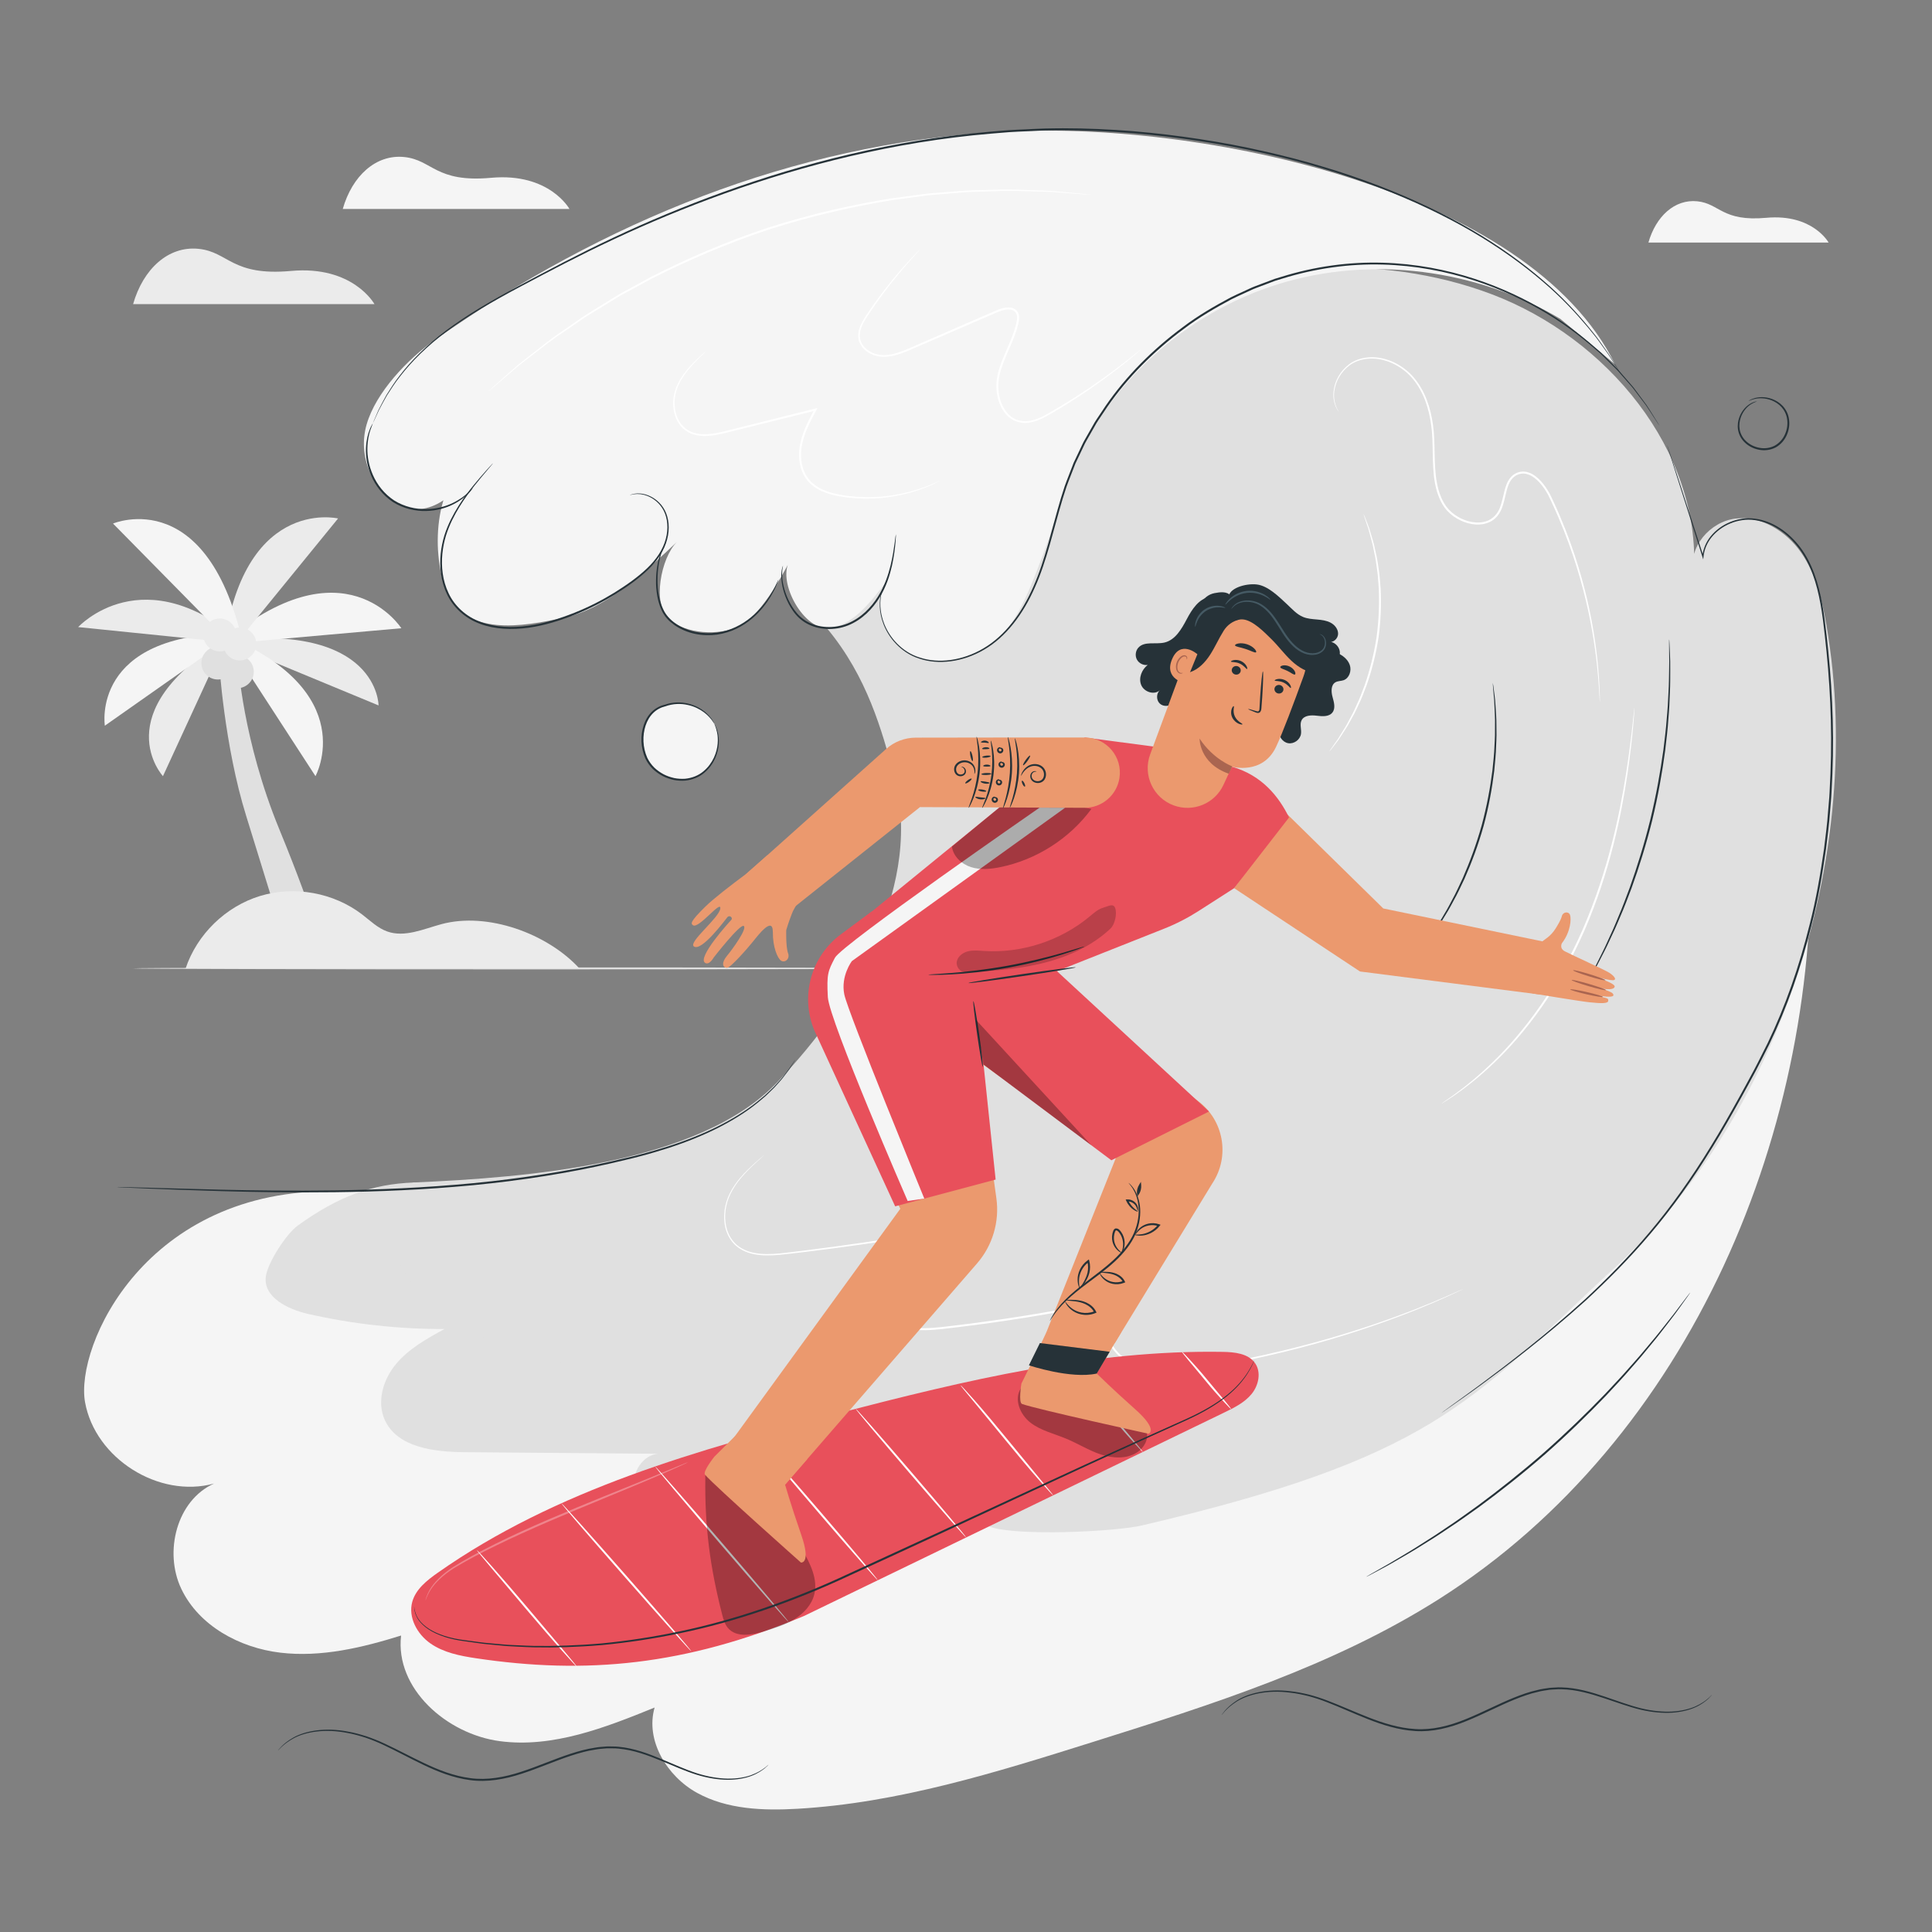<?xml version="1.0" encoding="utf-8"?>
<!-- Generator: Adobe Illustrator 27.5.0, SVG Export Plug-In . SVG Version: 6.00 Build 0)  -->
<svg version="1.1" xmlns="http://www.w3.org/2000/svg" xmlns:xlink="http://www.w3.org/1999/xlink" x="0px" y="0px"
	 viewBox="0 0 500 500" style="enable-background:new 0 0 500 500;" xml:space="preserve">
<rect x="0" y="0" width="500" height="500" fill="#808080" stroke="none"/>
<g id="Background_Complete">
	<g>
		<g>
			<g>
				<g>
					<path style="fill:#F5F5F5;" d="M88.705,54.083h58.674c0,0-5.188-9.442-20.291-8.068c-14.424,1.313-15.157-4.645-22.492-5.378
						C97.261,39.903,91.149,45.526,88.705,54.083z"/>
				</g>
			</g>
		</g>
	</g>
	<g>
		<g>
			<g>
				<g>
					<path style="fill:#F5F5F5;" d="M426.607,62.78h46.641c0,0-4.124-7.506-16.13-6.413c-11.466,1.043-12.049-3.692-17.879-4.275
						C433.409,51.508,428.551,55.978,426.607,62.78z"/>
				</g>
			</g>
		</g>
	</g>
	<g>
		<g>
			<g>
				<g>
					<path style="fill:#EBEBEB;" d="M34.446,78.709h62.467c0,0-5.524-10.052-21.603-8.589c-15.356,1.397-16.137-4.945-23.946-5.726
						C43.556,63.613,37.049,69.599,34.446,78.709z"/>
				</g>
			</g>
		</g>
	</g>
	<g>
		<g>
			<path style="fill:#E0E0E0;" d="M240.657,250.621c0,0.144-46.193,0.26-103.162,0.26c-56.989,0-103.172-0.117-103.172-0.26
				s46.183-0.26,103.172-0.26C194.463,250.361,240.657,250.477,240.657,250.621z"/>
		</g>
		<path style="fill:#EBEBEB;" d="M57.551,165.825l40.422,16.74C97.973,182.565,97.973,161.037,57.551,165.825z"/>
		<path style="fill:#E0E0E0;" d="M56.709,171.45l4.928,0.215c0,0,1.17,19.929,10.669,43.007
			c9.498,23.078,12.442,34.912,12.442,34.912h-9.184c0,0-6.785-22.141-11.85-38.416C58.019,192.876,56.709,171.45,56.709,171.45z"/>
		<path style="fill:#F5F5F5;" d="M57.877,164.264l23.77,36.602C81.647,200.866,93.641,179.027,57.877,164.264z"/>
		<path style="fill:#F5F5F5;" d="M57.161,166.739l46.706-4.153C103.867,162.586,89.084,139.381,57.161,166.739z"/>
		<path style="fill:#EBEBEB;" d="M58.517,165.365l-16.344,35.501C42.173,200.866,27.059,184.521,58.517,165.365z"/>
		<path style="fill:#F5F5F5;" d="M61.141,163.908l-34.007,23.902C27.134,187.809,23.326,163.908,61.141,163.908z"/>
		<path style="fill:#EBEBEB;" d="M63.123,166.662l-42.892-4.372C20.231,162.29,37.208,143.74,63.123,166.662z"/>
		<path style="fill:#EBEBEB;" d="M57.536,170.921l29.956-36.741C87.492,134.18,61.694,128.057,57.536,170.921z"/>
		<path style="fill:#F5F5F5;" d="M63.673,170.458L29.25,135.495C29.25,135.495,55.056,124.491,63.673,170.458z"/>
		<path style="fill:#E0E0E0;" d="M57.161,173.848c0,2.352,1.907,4.259,4.259,4.259c2.353,0,4.26-1.907,4.26-4.259
			s-1.907-4.26-4.26-4.26C59.068,169.588,57.161,171.495,57.161,173.848z"/>
		<path style="fill:#E0E0E0;" d="M52.123,171.599c0,2.353,1.907,4.26,4.259,4.26c2.352,0,4.259-1.907,4.259-4.26
			c0-2.352-1.907-4.259-4.259-4.259C54.03,167.34,52.123,169.247,52.123,171.599z"/>
		<path style="fill:#EBEBEB;" d="M57.806,166.662c0,2.352,1.907,4.26,4.259,4.26c2.352,0,4.259-1.907,4.259-4.26
			s-1.907-4.259-4.259-4.259C59.713,162.402,57.806,164.309,57.806,166.662z"/>
		<path style="fill:#EBEBEB;" d="M52.622,164.329c0,2.352,1.907,4.26,4.259,4.26c2.353,0,4.259-1.907,4.259-4.26
			s-1.907-4.259-4.259-4.259C54.529,160.07,52.622,161.977,52.622,164.329z"/>
		<path style="fill:#EBEBEB;" d="M114.236,239.173c-4.635,1.254-9.492,3.504-14.016,1.895c-2.473-0.879-4.405-2.795-6.486-4.394
			c-7.378-5.667-17.54-7.51-26.439-4.794c-8.898,2.716-16.299,9.919-19.255,18.741h101.898
			C141.607,241.549,126.125,235.955,114.236,239.173z"/>
	</g>
</g>
<g id="Background_Simple" style="display:none;">
	<path style="display:inline;fill:#EBEBEB;" d="M137.879,191.508c-1.163-2.227-4.123-3.251-6.453-2.373l0.013-0.006
		c-2.651,0.603-3.514,3.941-2.594,6.499c0.92,2.558,4.228,3.922,6.698,2.786C138.012,197.28,139.137,193.918,137.879,191.508z"/>
	<path style="display:inline;fill:#EBEBEB;" d="M108.544,219.68c-0.581-1.114-2.062-1.625-3.227-1.187l0.006-0.003
		c-1.325,0.301-1.757,1.971-1.297,3.25c0.46,1.279,2.114,1.961,3.349,1.393C108.61,222.565,109.173,220.885,108.544,219.68z"/>
	<path style="display:inline;fill:#EBEBEB;" d="M104.644,166.964c-1.163-2.227-4.123-3.251-6.453-2.373l0.013-0.006
		c-2.651,0.603-3.514,3.941-2.595,6.499s4.228,3.922,6.698,2.786C104.778,172.736,105.902,169.374,104.644,166.964z"/>
	<path style="display:inline;fill:#EBEBEB;" d="M479.793,61.963c-0.73-8.209-7.966-15.704-16.206-15.57
		c-3.287,0.054-6.62,1.203-9.8,0.369c-5.232-1.372-7.625-7.233-11.216-11.277c-4.476-5.042-11.68-7.5-18.305-6.246
		c-6.625,1.254-9.212,3.943-11.537,10.271c-2.089,10.138,0.388,21.063,6.36,29.518s15.298,14.392,25.415,16.58
		c8.055,1.742,16.859,1.079,23.945-3.129C475.537,78.27,480.523,70.172,479.793,61.963z"/>
	<path style="display:inline;fill:#EBEBEB;" d="M147.939,215.549c-9.209,0.525-17.85,8.353-17.992,17.576
		c-0.057,3.678,1.111,7.448,0.065,10.975c-1.721,5.803-8.361,8.273-13.013,12.146c-5.799,4.828-8.804,12.799-7.637,20.254
		c1.167,7.455,4.083,10.445,11.08,13.269c11.267,2.697,23.575,0.314,33.244-6.066c9.669-6.38,16.642-16.601,19.449-27.841
		c2.235-8.949,1.806-18.82-2.649-26.896C166.03,220.889,157.148,215.024,147.939,215.549z"/>
</g>
<g id="Wave">
	<g>
		<path style="fill:#F5F5F5;" d="M468.468,214.848c3.06,77.042-30.909,157.63-96.002,198.956
			c-27.408,17.4-58.78,27.321-89.75,37.057c-24.959,7.847-50.232,15.753-76.352,17.249c-8.866,0.508-18.18,0.167-25.959-4.117
			c-7.779-4.284-13.436-13.542-10.994-22.081c-12.812,5.208-26.355,10.519-40.065,8.698c-13.71-1.821-27.141-13.596-25.544-27.334
			c-10.125,3.156-20.73,5.688-31.261,4.434c-10.531-1.254-21.057-6.941-25.618-16.515c-4.561-9.574-1.2-22.924,8.48-27.255
			c-14.272,3.92-30.773-6.481-33.392-21.049c-2.619-14.568,15.684-55.418,64.799-54.579l230.071,2.809L468.468,214.848"/>
		<path style="fill:#E0E0E0;" d="M107.018,306.031c-10.665,0.435-19.239,3.422-29.928,11.12c-2.991,2.154-7.841,9.617-8.298,13.275
			c-0.662,5.303,5.712,8.433,10.923,9.616c11.57,2.625,23.437,3.939,35.3,3.909c-4.544,2.493-9.2,5.075-12.522,9.053
			c-3.322,3.978-5.053,9.727-2.921,14.451c3.252,7.205,12.846,8.306,20.751,8.371c16.968,0.139,33.936,0.278,50.905,0.417
			c-4.084-0.402-7.535,4.006-7.078,8.084c0.457,4.078,3.873,7.353,7.721,8.778c3.848,1.425,8.078,1.326,12.17,1.022
			c22.771-1.686,44.688-9.051,66.321-16.357c-5.473,5.02-0.974,15.088,6.072,17.433c7.046,2.345,31.978,1.245,39.21-0.444
			c74.069-17.298,84.921-31.71,119.756-64.402"/>
		<path style="fill:#E0E0E0;" d="M107.018,306.031c29.411-1.294,73.863-4.681,94.182-25.985
			c20.319-21.303,38.004-51.614,30.051-79.96c-3.017-10.752-6.681-24.85-17.302-37.566c-13.819-16.545,7.377-38.855,22.664-54.055
			s35.6-24.345,56.215-30.648c30.314-9.269,63.714-12.883,93.346-1.621c29.632,11.262,53.958,40.283,52.209,71.935
			c-1.643-6.454,4.197-13.182,10.815-13.928c6.618-0.746,13.08,3.298,16.896,8.757c3.815,5.459,5.429,12.133,6.567,18.695
			c10.832,62.461-14.389,138.152-67.97,177.354c-35.662,26.092-83.456,35.433-127.541,38.451
			c-48.514,3.322-98.956-13.82-145.161-28.977c-7.573-2.484-15.274-5.421-21.033-10.932
			C105.199,332.041,93.479,313.711,107.018,306.031"/>
		<path style="fill:#F5F5F5;" d="M417.978,94.293c-22.207-45.091-106.827-63.359-159.937-60.135
			c-53.11,3.224-101.823,23.189-145.386,53.74c-7.094,4.975-15.388,13.63-17.777,21.959c-2.348,8.187,1.366,17.131,8.989,20.929
			c7.624,3.798,16.05-4.088,19.417-11.912c-10.61,3.92-12.023,23.548-7.742,34.018c4.857,11.878,19.494,9.349,30.542,6.928
			c11.049-2.421,20.857-11.828,29.109-19.564c-4.173,4.064-6.465,16.239-2.048,20.036c4.417,3.797,12.888,4.303,18.146,1.798
			c5.259-2.505,10.661-12.141,13.331-17.317c-3.856,5.048,2.975,17.855,9.327,17.749c6.352-0.106,11.321-6.658,15.202-11.687
			c-3.527,6.646,0.279,15.696,7.124,18.82c6.845,3.124,15.216,0.958,21.171-3.641c5.955-4.599,9.474-14.71,12.211-21.719
			c2.737-7.009,4.523-14.361,7.287-21.359c9.263-23.457,29.834-41.992,53.932-49.429c24.098-7.438,51.232-3.847,72.93,9.006"/>
		<g>
			<g>
				<path style="fill:#263238;" d="M452.518,103.77c-0.009-0.016,0.117-0.098,0.368-0.242c0.247-0.148,0.64-0.327,1.17-0.477
					c1.043-0.314,2.729-0.47,4.606,0.228c0.926,0.352,1.894,0.919,2.705,1.782c0.795,0.866,1.429,2.033,1.615,3.355
					c0.215,1.31,0.049,2.751-0.522,4.078c-0.548,1.334-1.565,2.555-2.926,3.305c-1.38,0.723-2.964,0.877-4.376,0.581
					c-1.419-0.277-2.704-0.962-3.647-1.901c-0.967-0.925-1.538-2.135-1.719-3.304c-0.179-1.176,0.019-2.29,0.357-3.222
					c0.702-1.882,1.979-3.027,2.944-3.538c0.237-0.143,0.464-0.237,0.664-0.31c0.195-0.084,0.366-0.137,0.509-0.163
					c0.282-0.066,0.43-0.091,0.434-0.074c0.018,0.058-0.592,0.161-1.504,0.721c-0.9,0.545-2.077,1.685-2.7,3.486
					c-0.299,0.892-0.462,1.944-0.278,3.031c0.187,1.079,0.722,2.18,1.627,3.029c0.882,0.861,2.087,1.494,3.41,1.744
					c1.318,0.27,2.777,0.117,4.032-0.539c1.24-0.685,2.186-1.804,2.703-3.047c0.539-1.234,0.705-2.584,0.516-3.804
					c-0.161-1.234-0.73-2.312-1.458-3.136c-0.744-0.818-1.647-1.374-2.521-1.731c-1.772-0.709-3.395-0.621-4.422-0.375
					C453.063,103.495,452.543,103.821,452.518,103.77z"/>
			</g>
			<g>
				<path style="fill:#FFFFFF;" d="M414.042,181.674c-0.009,0-0.024-0.141-0.044-0.415c-0.019-0.299-0.044-0.704-0.076-1.221
					c-0.047-1.074-0.155-2.655-0.318-4.688c-0.336-4.064-1.011-9.942-2.533-17.076c-1.54-7.121-3.944-15.504-7.745-24.365
					c-0.479-1.105-0.954-2.228-1.487-3.341c-0.532-1.115-1.003-2.274-1.662-3.326c-0.651-1.059-1.409-2.077-2.325-2.941
					c-0.916-0.843-2.012-1.584-3.248-1.725c-1.212-0.147-2.507,0.38-3.299,1.353c-0.822,0.967-1.203,2.275-1.526,3.57
					c-0.323,1.306-0.58,2.664-1.082,3.982c-0.487,1.315-1.383,2.561-2.629,3.32c-1.246,0.768-2.727,1.023-4.132,0.937
					c-1.414-0.086-2.779-0.487-4.026-1.088c-1.245-0.605-2.392-1.41-3.323-2.417c-0.947-0.996-1.631-2.206-2.132-3.434
					c-1.026-2.475-1.379-5.101-1.532-7.628c-0.156-2.536-0.119-5.013-0.222-7.416c-0.18-4.786-1.142-9.367-3.256-13.072
					c-1.044-1.848-2.362-3.458-3.898-4.687c-1.531-1.229-3.233-2.134-4.958-2.645c-3.435-1.079-6.997-0.531-9.287,1.173
					c-2.309,1.711-3.486,4.089-3.867,6.05c-0.443,1.99-0.04,3.596,0.335,4.573c0.186,0.502,0.394,0.853,0.54,1.086
					c0.138,0.238,0.205,0.363,0.198,0.368c-0.007,0.005-0.089-0.109-0.243-0.339c-0.162-0.225-0.387-0.571-0.592-1.075
					c-0.413-0.977-0.858-2.613-0.437-4.652c0.36-2.009,1.529-4.455,3.894-6.246c2.361-1.79,6.027-2.376,9.564-1.291
					c1.776,0.514,3.525,1.43,5.104,2.685c1.585,1.255,2.947,2.904,4.021,4.787c2.177,3.778,3.165,8.433,3.36,13.265
					c0.11,2.42,0.079,4.896,0.239,7.405c0.156,2.502,0.51,5.071,1.507,7.464c0.493,1.199,1.135,2.329,2.035,3.275
					c0.885,0.957,1.984,1.727,3.175,2.304c1.193,0.574,2.497,0.955,3.83,1.035c1.326,0.081,2.697-0.163,3.83-0.862
					c1.134-0.696,1.949-1.811,2.417-3.065c0.48-1.256,0.737-2.594,1.064-3.919c0.332-1.31,0.715-2.689,1.636-3.778
					c0.895-1.095,2.361-1.697,3.751-1.527c1.407,0.167,2.574,0.98,3.534,1.864c0.959,0.909,1.737,1.96,2.405,3.051
					c0.681,1.095,1.152,2.265,1.681,3.38c0.532,1.118,1.006,2.247,1.484,3.357c3.79,8.904,6.165,17.326,7.663,24.477
					c1.48,7.163,2.1,13.061,2.375,17.136c0.133,2.039,0.208,3.624,0.221,4.7c0.01,0.518,0.018,0.923,0.024,1.223
					C414.054,181.532,414.051,181.674,414.042,181.674z"/>
			</g>
			<g>
				<path style="fill:#263238;" d="M409.948,255.738c-0.008-0.005,0.024-0.081,0.094-0.226c0.087-0.171,0.193-0.38,0.322-0.637
					c0.313-0.592,0.742-1.401,1.283-2.424c0.571-1.045,1.256-2.329,1.989-3.853c0.742-1.519,1.641-3.222,2.494-5.172
					c0.442-0.969,0.904-1.982,1.385-3.038c0.478-1.058,0.917-2.184,1.404-3.336c0.996-2.295,1.905-4.809,2.897-7.439
					c1.882-5.298,3.728-11.204,5.287-17.503c1.52-6.312,2.603-12.405,3.374-17.975c0.332-2.792,0.684-5.442,0.857-7.938
					c0.098-1.246,0.229-2.448,0.291-3.607c0.059-1.159,0.116-2.271,0.171-3.334c0.141-2.124,0.128-4.049,0.17-5.739
					c0.051-1.69,0.036-3.146,0.01-4.336c-0.009-1.157-0.016-2.072-0.022-2.742c0.003-0.288,0.006-0.522,0.008-0.714
					c0.005-0.161,0.011-0.244,0.02-0.244s0.02,0.081,0.033,0.242c0.012,0.191,0.026,0.425,0.044,0.712
					c0.029,0.67,0.069,1.585,0.119,2.742c0.056,1.191,0.102,2.648,0.078,4.342c-0.014,1.693,0.025,3.623-0.093,5.752
					c-0.044,1.066-0.09,2.182-0.137,3.344c-0.052,1.163-0.173,2.368-0.262,3.619c-0.156,2.504-0.492,5.163-0.812,7.965
					c-0.748,5.59-1.82,11.705-3.344,18.036c-1.564,6.319-3.43,12.239-5.342,17.543c-1.007,2.634-1.934,5.148-2.949,7.442
					c-0.497,1.151-0.946,2.276-1.435,3.332c-0.493,1.053-0.966,2.064-1.419,3.031c-0.876,1.944-1.8,3.639-2.568,5.148
					c-0.759,1.514-1.471,2.787-2.07,3.818c-0.578,1.003-1.035,1.797-1.369,2.378c-0.148,0.246-0.269,0.447-0.367,0.612
					C410.003,255.675,409.956,255.743,409.948,255.738z"/>
			</g>
			<g>
				<path style="fill:#263238;" d="M386.336,176.72c0.018-0.002,0.063,0.255,0.132,0.747c0.07,0.543,0.162,1.26,0.278,2.156
					c0.057,0.474,0.12,0.995,0.188,1.561c0.055,0.572,0.084,1.196,0.131,1.865c0.075,1.339,0.222,2.863,0.203,4.554
					c0.008,0.846,0.016,1.731,0.025,2.652c0.003,0.922-0.067,1.88-0.1,2.873c-0.04,1.989-0.274,4.101-0.482,6.326
					c-0.535,4.437-1.402,9.285-2.749,14.268c-1.392,4.972-3.129,9.583-4.939,13.669c-0.961,2.018-1.84,3.953-2.823,5.682
					c-0.48,0.87-0.909,1.729-1.384,2.52c-0.479,0.787-0.939,1.543-1.378,2.266c-0.849,1.462-1.755,2.696-2.504,3.809
					c-0.383,0.551-0.727,1.072-1.066,1.535c-0.348,0.451-0.669,0.866-0.96,1.244c-0.558,0.711-1.004,1.28-1.342,1.71
					c-0.311,0.387-0.481,0.585-0.495,0.574c-0.014-0.011,0.128-0.231,0.412-0.638c0.318-0.445,0.737-1.032,1.262-1.766
					c0.28-0.385,0.587-0.808,0.921-1.268c0.327-0.47,0.658-0.998,1.028-1.555c0.724-1.124,1.605-2.368,2.431-3.837
					c0.429-0.725,0.877-1.484,1.344-2.274c0.464-0.793,0.882-1.653,1.352-2.523c0.962-1.73,1.822-3.662,2.767-5.676
					c1.777-4.077,3.49-8.666,4.875-13.611c1.34-4.956,2.216-9.774,2.774-14.186c0.219-2.213,0.468-4.313,0.527-6.291
					c0.042-0.988,0.122-1.941,0.13-2.86c0.003-0.917,0.006-1.798,0.009-2.641c0.042-1.684-0.078-3.203-0.125-4.54
					c-0.033-0.668-0.047-1.291-0.087-1.862c-0.052-0.566-0.099-1.087-0.143-1.561c-0.075-0.9-0.135-1.619-0.18-2.163
					C386.328,176.984,386.318,176.722,386.336,176.72z"/>
			</g>
		</g>
		<g>
			<path style="fill:#FFFFFF;" d="M343.992,194.546c-0.014-0.011,0.107-0.205,0.349-0.565c0.278-0.4,0.636-0.915,1.08-1.555
				c0.241-0.34,0.504-0.712,0.79-1.115c0.277-0.415,0.549-0.886,0.858-1.38c0.6-1,1.349-2.098,2.001-3.414
				c0.345-0.649,0.705-1.327,1.08-2.032c0.371-0.709,0.682-1.483,1.047-2.264c0.756-1.551,1.367-3.291,2.055-5.101
				c1.246-3.667,2.334-7.798,2.999-12.222c0.614-4.433,0.739-8.704,0.581-12.575c-0.148-1.932-0.242-3.773-0.529-5.475
				c-0.129-0.852-0.209-1.683-0.364-2.467c-0.16-0.783-0.314-1.535-0.462-2.255c-0.253-1.447-0.661-2.712-0.954-3.84
				c-0.157-0.561-0.285-1.09-0.433-1.566c-0.16-0.467-0.307-0.899-0.442-1.293c-0.245-0.739-0.443-1.335-0.596-1.796
				c-0.131-0.413-0.192-0.634-0.175-0.64c0.017-0.007,0.11,0.201,0.273,0.602c0.177,0.454,0.406,1.041,0.689,1.767
				c0.148,0.391,0.311,0.819,0.487,1.283c0.163,0.474,0.305,1.001,0.476,1.561c0.321,1.126,0.756,2.392,1.034,3.842
				c0.159,0.722,0.325,1.477,0.497,2.262c0.167,0.788,0.258,1.623,0.396,2.479c0.307,1.711,0.418,3.564,0.58,5.51
				c0.186,3.899,0.075,8.206-0.544,12.675c-0.67,4.46-1.781,8.622-3.062,12.308c-0.706,1.82-1.336,3.566-2.115,5.121
				c-0.375,0.782-0.698,1.557-1.081,2.266c-0.388,0.704-0.76,1.381-1.117,2.029c-0.677,1.313-1.452,2.404-2.078,3.393
				c-0.322,0.489-0.608,0.954-0.898,1.362c-0.3,0.395-0.577,0.76-0.83,1.093c-0.478,0.617-0.863,1.115-1.161,1.5
				C344.154,194.385,344.006,194.558,343.992,194.546z"/>
		</g>
		<g>
			<path style="fill:#FFFFFF;" d="M373.039,285.634c-0.005-0.008,0.076-0.072,0.24-0.192c0.188-0.134,0.429-0.305,0.73-0.519
				c0.634-0.467,1.625-1.074,2.809-1.986c2.422-1.747,5.802-4.46,9.631-8.179c3.836-3.71,8.027-8.522,12.067-14.309
				c4.042-5.783,7.871-12.569,11.138-20.029c6.483-14.984,9.495-29.576,11.152-40.105c0.825-5.28,1.339-9.577,1.663-12.549
				c0.158-1.459,0.283-2.605,0.371-3.423c0.044-0.368,0.079-0.661,0.107-0.89c0.027-0.2,0.045-0.302,0.054-0.302
				c0.009,0.001,0.009,0.104-0.001,0.306c-0.014,0.23-0.032,0.525-0.055,0.894c-0.06,0.785-0.13,1.945-0.274,3.434
				c-0.262,2.98-0.721,7.288-1.501,12.584c-1.566,10.56-4.528,25.21-11.038,40.257c-3.28,7.492-7.14,14.303-11.222,20.096
				c-4.079,5.798-8.32,10.607-12.204,14.299c-3.878,3.7-7.304,6.379-9.769,8.079c-1.205,0.889-2.217,1.47-2.87,1.91
				c-0.314,0.197-0.564,0.353-0.759,0.476C373.135,285.592,373.044,285.642,373.039,285.634z"/>
		</g>
		<g>
			<path style="fill:#FFFFFF;" d="M282.322,50.401c-0.001,0.009-0.149,0.005-0.438-0.01c-0.312-0.02-0.736-0.047-1.279-0.082
				c-1.149-0.086-2.798-0.209-4.91-0.367c-1.068-0.084-2.252-0.176-3.546-0.278c-1.298-0.071-2.712-0.075-4.229-0.122
				c-3.035-0.046-6.489-0.259-10.308-0.063c-1.91,0.054-3.91,0.111-5.993,0.17c-2.083,0.071-4.241,0.32-6.48,0.481
				c-1.119,0.091-2.257,0.184-3.414,0.279c-0.578,0.052-1.162,0.084-1.747,0.153c-0.584,0.079-1.172,0.158-1.765,0.239
				c-2.371,0.32-4.811,0.649-7.313,0.987c-9.965,1.625-20.821,4.053-31.922,7.617c-11.07,3.671-21.272,8.116-30.278,12.682
				c-2.22,1.203-4.384,2.377-6.488,3.517c-0.526,0.285-1.048,0.568-1.566,0.849c-0.513,0.29-1.004,0.608-1.501,0.907
				c-0.99,0.606-1.964,1.202-2.921,1.789c-1.903,1.191-3.793,2.263-5.517,3.435c-1.717,1.181-3.366,2.315-4.94,3.398
				c-3.2,2.094-5.863,4.303-8.286,6.131c-1.197,0.932-2.337,1.77-3.343,2.592c-0.985,0.845-1.886,1.618-2.699,2.316
				c-1.612,1.373-2.871,2.445-3.747,3.192c-0.418,0.348-0.744,0.621-0.984,0.821c-0.224,0.183-0.341,0.273-0.347,0.266
				c-0.006-0.007,0.1-0.11,0.311-0.306c0.231-0.209,0.546-0.494,0.949-0.859c0.863-0.765,2.101-1.863,3.686-3.268
				c0.805-0.709,1.697-1.494,2.673-2.353c0.998-0.835,2.13-1.685,3.32-2.63c2.409-1.852,5.062-4.086,8.254-6.203
				c1.571-1.094,3.217-2.239,4.931-3.432c1.722-1.183,3.61-2.266,5.512-3.467c0.957-0.592,1.931-1.193,2.921-1.804
				c0.497-0.302,0.988-0.623,1.501-0.915c0.518-0.283,1.041-0.569,1.567-0.856c2.105-1.149,4.271-2.332,6.492-3.545
				c9.015-4.601,19.238-9.071,30.337-12.751c11.129-3.573,22.018-5.993,32.011-7.596c2.509-0.331,4.955-0.654,7.333-0.967
				c0.594-0.078,1.184-0.156,1.77-0.233c0.587-0.067,1.173-0.097,1.752-0.147c1.159-0.09,2.3-0.179,3.422-0.266
				c2.245-0.152,4.408-0.391,6.496-0.452c2.088-0.048,4.092-0.093,6.006-0.137c3.826-0.173,7.286,0.066,10.325,0.14
				c1.519,0.06,2.934,0.079,4.233,0.165c1.294,0.118,2.479,0.226,3.547,0.323c2.109,0.2,3.757,0.356,4.905,0.465
				c0.541,0.057,0.963,0.101,1.274,0.134C282.176,50.371,282.322,50.392,282.322,50.401z"/>
		</g>
		<g>
			<path style="fill:#FFFFFF;" d="M295.493,90.243c0.006,0.007-0.084,0.094-0.266,0.258c-0.203,0.179-0.473,0.417-0.815,0.719
				c-0.722,0.625-1.8,1.533-3.212,2.673c-2.83,2.271-7.005,5.471-12.451,9.011c-1.359,0.887-2.799,1.793-4.316,2.71
				c-1.524,0.904-3.08,1.889-4.822,2.723c-1.719,0.804-3.78,1.456-5.862,0.948c-1.025-0.231-2.015-0.732-2.812-1.464
				c-0.803-0.727-1.436-1.636-1.912-2.623c-0.952-1.98-1.316-4.266-1.106-6.542c0.229-2.292,1.052-4.48,1.946-6.638
				c0.904-2.158,1.93-4.299,2.659-6.573c0.182-0.568,0.345-1.143,0.478-1.726c0.145-0.581,0.251-1.166,0.218-1.729
				c-0.023-0.562-0.262-1.082-0.676-1.426c-0.414-0.342-0.987-0.473-1.568-0.467c-1.18,0.015-2.328,0.437-3.431,0.938
				c-1.121,0.486-2.235,0.969-3.34,1.448c-2.211,0.958-4.39,1.902-6.531,2.829c-4.283,1.852-8.416,3.638-12.353,5.34
				c-1.971,0.837-3.995,1.587-6.084,1.69c-2.08,0.131-4.163-0.575-5.593-1.948c-0.706-0.691-1.235-1.564-1.431-2.513
				c-0.211-0.944-0.101-1.91,0.167-2.774c0.549-1.744,1.574-3.154,2.471-4.494c3.655-5.373,7.05-9.402,9.471-12.103
				c1.214-1.35,2.191-2.365,2.857-3.049c0.324-0.322,0.579-0.575,0.771-0.766c0.176-0.17,0.269-0.255,0.275-0.248
				c0.007,0.006-0.074,0.103-0.237,0.285c-0.183,0.2-0.425,0.465-0.733,0.801c-0.642,0.707-1.593,1.743-2.782,3.111
				c-2.371,2.737-5.714,6.792-9.318,12.175c-0.89,1.346-1.883,2.747-2.391,4.404c-0.249,0.822-0.341,1.712-0.144,2.57
				c0.182,0.86,0.666,1.653,1.324,2.291c1.336,1.27,3.3,1.936,5.27,1.802c1.992-0.104,3.963-0.835,5.919-1.674
				c3.932-1.711,8.059-3.506,12.338-5.366c2.14-0.93,4.318-1.876,6.528-2.837c1.105-0.48,2.219-0.963,3.34-1.45
				c1.11-0.502,2.327-0.965,3.637-0.981c0.648-0.006,1.352,0.136,1.899,0.586c0.542,0.441,0.84,1.135,0.864,1.794
				c0.037,0.659-0.085,1.288-0.231,1.881c-0.137,0.599-0.305,1.188-0.491,1.767c-0.746,2.319-1.782,4.471-2.682,6.612
				c-0.891,2.135-1.701,4.3-1.922,6.487c-0.208,2.187,0.141,4.399,1.043,6.288c0.872,1.886,2.456,3.443,4.397,3.849
				c1.923,0.483,3.887-0.113,5.575-0.893c1.704-0.805,3.273-1.784,4.797-2.676c1.518-0.905,2.96-1.8,4.323-2.675
				c5.458-3.492,9.66-6.641,12.525-8.86c1.402-1.112,2.499-1.982,3.271-2.594c0.356-0.285,0.637-0.509,0.848-0.679
				C295.386,90.31,295.488,90.237,295.493,90.243z"/>
		</g>
		<g>
			<path style="fill:#FFFFFF;" d="M243.216,124.434c0.004,0.008-0.079,0.057-0.245,0.146c-0.193,0.1-0.437,0.226-0.743,0.383
				c-0.656,0.329-1.64,0.791-2.944,1.294c-2.595,1.02-6.518,2.219-11.531,2.653c-2.503,0.21-5.269,0.198-8.213-0.127
				c-1.467-0.188-2.99-0.4-4.52-0.836c-1.524-0.429-3.077-1.051-4.447-2.066c-1.373-1.001-2.485-2.458-3.086-4.138
				c-0.611-1.678-0.788-3.524-0.619-5.355c0.352-3.705,2.144-7.152,3.95-10.521l0.292,0.375c-0.522,0.13-1.086,0.271-1.651,0.412
				c-7.652,1.902-14.941,3.713-21.576,5.361c-1.664,0.403-3.318,0.745-4.963,0.816c-1.637,0.07-3.288-0.178-4.68-0.912
				c-1.401-0.718-2.448-1.92-3.077-3.214c-0.633-1.303-0.911-2.685-0.941-3.996c-0.106-2.649,0.835-4.952,1.913-6.696
				c1.085-1.767,2.295-3.086,3.302-4.122c1.017-1.032,1.852-1.783,2.419-2.291c0.268-0.234,0.483-0.422,0.652-0.569
				c0.149-0.126,0.229-0.187,0.235-0.18s-0.061,0.081-0.199,0.219c-0.16,0.157-0.363,0.357-0.617,0.607
				c-0.543,0.532-1.355,1.307-2.344,2.355c-0.98,1.052-2.157,2.38-3.199,4.131c-1.038,1.734-1.92,3.971-1.794,6.534
				c0.04,1.268,0.322,2.595,0.933,3.83c0.61,1.227,1.598,2.343,2.916,3.009c1.311,0.681,2.875,0.913,4.461,0.838
				c1.593-0.076,3.217-0.417,4.869-0.824c6.631-1.661,13.916-3.485,21.564-5.4c0.566-0.141,1.129-0.282,1.651-0.412l0.571-0.142
				l-0.278,0.518c-1.808,3.366-3.56,6.754-3.904,10.323c-0.167,1.766,0.001,3.541,0.578,5.137c0.57,1.6,1.604,2.966,2.907,3.927
				c1.299,0.972,2.797,1.585,4.285,2.011c1.492,0.435,2.996,0.653,4.448,0.849c2.911,0.34,5.651,0.373,8.134,0.188
				c4.974-0.384,8.885-1.52,11.49-2.478c1.309-0.472,2.302-0.903,2.971-1.201c0.314-0.138,0.565-0.249,0.763-0.337
				C243.121,124.46,243.212,124.426,243.216,124.434z"/>
		</g>
	</g>
	<g>
		<path style="fill:#FFFFFF;" d="M378.719,333.582c0,0-0.168,0.094-0.507,0.257c-0.354,0.167-0.856,0.405-1.511,0.714
			c-1.326,0.639-3.314,1.52-5.895,2.644c-5.173,2.213-12.802,5.222-22.573,8.266c-9.765,3.052-21.691,6.081-35.297,8.448
			c-3.395,0.592-6.909,1.233-10.574,1.288c-3.631,0.058-7.529-0.584-10.783-2.728c-1.622-1.043-3.065-2.429-4.114-4.116
			c-1-1.691-1.66-3.714-1.4-5.756c0.208-2.027,1.15-3.961,2.57-5.459c1.423-1.486,3.519-2.464,5.668-2.243l1.541,0.159l-1.511,0.344
			c-9.255,2.104-18.926,4.004-28.892,5.604c-5.858,0.94-11.651,1.755-17.348,2.444c-2.848,0.32-5.665,0.747-8.503,0.8
			c-2.813,0.042-5.71-0.226-8.238-1.514c-1.253-0.639-2.364-1.568-3.176-2.706c-0.812-1.143-1.307-2.479-1.503-3.836
			c-0.354-2.732,0.362-5.47,1.682-7.749c1.35-2.289,3.28-4.095,5.323-5.582c2.051-1.492,4.225-2.697,6.345-3.87l0.15,0.431
			c-11.527,1.922-22.174,3.408-31.652,4.558c-2.372,0.278-4.66,0.573-6.892,0.783c-2.227,0.194-4.42,0.236-6.48-0.177
			c-2.053-0.397-3.951-1.339-5.277-2.761c-1.318-1.43-2.041-3.209-2.31-4.924c-0.548-3.468,0.428-6.622,1.78-8.926
			c1.348-2.343,2.945-4.023,4.255-5.327c2.675-2.571,4.257-3.775,4.257-3.775s-0.085,0.091-0.266,0.255
			c-0.192,0.173-0.459,0.414-0.807,0.727c-0.708,0.645-1.78,1.581-3.081,2.895c-1.289,1.315-2.86,3.003-4.172,5.329
			c-1.317,2.286-2.249,5.39-1.694,8.776c0.272,1.673,0.985,3.39,2.26,4.761c1.285,1.363,3.114,2.265,5.12,2.644
			c4.058,0.774,8.538-0.155,13.26-0.66c9.469-1.181,20.106-2.693,31.622-4.635l1.331-0.225l-1.181,0.656
			c-2.117,1.175-4.272,2.377-6.288,3.849c-2.006,1.463-3.889,3.239-5.182,5.441c-1.272,2.198-1.952,4.844-1.611,7.435
			c0.188,1.287,0.656,2.541,1.417,3.612c0.767,1.071,1.809,1.943,3.001,2.55c2.402,1.224,5.226,1.497,7.995,1.451
			c2.787-0.053,5.603-0.48,8.451-0.801c5.691-0.69,11.477-1.507,17.328-2.445c9.955-1.598,19.615-3.492,28.861-5.587l0.029,0.502
			c-1.966-0.202-3.904,0.687-5.252,2.088c-1.341,1.411-2.241,3.252-2.436,5.161c-0.249,1.911,0.371,3.824,1.324,5.446
			c1,1.612,2.388,2.954,3.958,3.965c3.147,2.081,6.93,2.717,10.514,2.668c3.61-0.047,7.109-0.675,10.504-1.26
			c13.592-2.334,25.51-5.321,35.276-8.326c9.772-2.997,17.41-5.954,22.602-8.114c2.589-1.098,4.588-1.952,5.926-2.563
			c0.663-0.292,1.171-0.515,1.529-0.673C378.537,333.647,378.719,333.582,378.719,333.582z"/>
	</g>
	<path style="fill:#F5F5F5;" d="M184.887,187.31c-2.307-4.42-8.183-6.451-12.807-4.71l0.026-0.012
		c-5.261,1.196-6.974,7.822-5.149,12.899c1.825,5.077,8.391,7.784,13.292,5.53C185.152,198.764,187.384,192.093,184.887,187.31z"/>
	<g>
		<path style="fill:#263238;" d="M184.887,187.31c0,0,0.53,0.731,0.908,2.29c0.366,1.534,0.468,3.987-0.706,6.639
			c-0.586,1.309-1.499,2.646-2.805,3.742c-1.288,1.116-3.054,1.849-4.959,2.039c-0.956,0.07-1.943,0.022-2.928-0.167
			c-0.978-0.214-1.957-0.533-2.884-1.01c-0.92-0.487-1.796-1.099-2.577-1.845c-0.761-0.765-1.417-1.661-1.899-2.663
			c-1.26-2.843-1.323-6.005-0.445-8.682c0.446-1.337,1.162-2.56,2.128-3.481c0.958-0.93,2.147-1.529,3.336-1.798l0.139,0.418
			l-0.026,0.011l-0.168-0.409c2.159-0.77,4.329-0.738,6.103-0.294c1.796,0.412,3.212,1.238,4.24,2.041
			c1.029,0.818,1.665,1.643,2.045,2.226c0.192,0.291,0.302,0.538,0.388,0.695C184.861,187.22,184.898,187.305,184.887,187.31
			c-0.081,0.068-0.643-1.402-2.698-2.967c-1.025-0.753-2.418-1.525-4.165-1.893c-1.725-0.402-3.816-0.397-5.865,0.357l-0.168-0.409
			l0.026-0.012l0.139,0.418c-1.115,0.266-2.213,0.832-3.102,1.707c-0.897,0.867-1.567,2.024-1.986,3.299
			c-0.828,2.548-0.753,5.614,0.441,8.301c0.454,0.942,1.071,1.788,1.791,2.516c0.74,0.709,1.572,1.294,2.448,1.762
			c0.883,0.459,1.817,0.766,2.749,0.976c0.939,0.185,1.878,0.236,2.788,0.177c1.812-0.171,3.485-0.844,4.727-1.895
			c1.258-1.031,2.156-2.304,2.744-3.561c1.178-2.545,1.141-4.93,0.842-6.444C185.289,188.104,184.823,187.337,184.887,187.31z"/>
	</g>
	<g>
		<g>
			<path style="fill:#263238;" d="M419.202,96.333c0,0-0.184-0.262-0.521-0.786c-0.341-0.537-0.835-1.316-1.482-2.333
				c-0.619-1.047-1.5-2.265-2.543-3.701c-0.528-0.713-1.053-1.514-1.694-2.311c-0.645-0.794-1.331-1.639-2.058-2.533
				c-2.968-3.521-6.789-7.704-11.801-11.93c-4.978-4.254-11.04-8.645-18.157-12.81c-7.127-4.145-15.305-8.04-24.357-11.513
				c-4.539-1.701-9.275-3.358-14.233-4.806c-4.944-1.493-10.094-2.829-15.415-4.012c-5.316-1.207-10.812-2.236-16.454-3.094
				c-5.641-0.861-11.429-1.569-17.342-2.048c-5.913-0.475-11.948-0.751-18.073-0.749c-1.531-0.01-3.068,0.041-4.609,0.058
				c-1.541,0.045-3.087,0.135-4.639,0.201c-1.551,0.08-3.109,0.124-4.668,0.235c-1.558,0.127-3.121,0.255-4.688,0.383
				c-25.108,2.119-48.534,8.16-69.039,15.534c-10.265,3.69-19.835,7.703-28.615,11.829c-8.788,4.11-16.781,8.336-24.075,12.201
				c-3.647,1.93-7.075,3.848-10.268,5.746c-3.186,1.91-6.104,3.849-8.741,5.788c-5.272,3.888-9.253,7.949-12.079,11.58
				c-1.452,1.793-2.518,3.543-3.491,5.027c-0.861,1.549-1.605,2.857-2.142,3.944c-0.499,1.097-0.881,1.936-1.144,2.515
				c-0.26,0.566-0.407,0.851-0.407,0.851s0.113-0.298,0.357-0.871c0.253-0.584,0.619-1.432,1.098-2.54
				c0.523-1.097,1.254-2.416,2.104-3.978c0.962-1.497,2.019-3.262,3.464-5.072c2.812-3.664,6.792-7.766,12.066-11.689
				c2.638-1.957,5.558-3.913,8.744-5.838c3.193-1.912,6.621-3.845,10.265-5.787c7.283-3.885,15.273-8.134,24.066-12.267
				c8.783-4.147,18.36-8.181,28.636-11.889c20.527-7.41,43.994-13.478,69.157-15.601c1.571-0.128,3.137-0.256,4.698-0.383
				c1.562-0.111,3.124-0.155,4.678-0.235c1.555-0.066,3.104-0.156,4.65-0.201c1.546-0.017,3.087-0.068,4.622-0.057
				c6.141-0.001,12.19,0.278,18.115,0.758c5.925,0.484,11.724,1.197,17.376,2.065c5.653,0.864,11.158,1.901,16.483,3.117
				c5.331,1.192,10.489,2.537,15.441,4.042c4.967,1.459,9.711,3.128,14.256,4.842c9.066,3.498,17.255,7.423,24.389,11.598
				c7.123,4.196,13.187,8.621,18.161,12.907c5.007,4.258,8.817,8.473,11.767,12.021c0.722,0.902,1.403,1.753,2.044,2.553
				c0.636,0.803,1.156,1.61,1.678,2.329c1.032,1.449,1.901,2.678,2.506,3.735c0.628,1.031,1.108,1.819,1.439,2.363
				C419.049,96.053,419.202,96.333,419.202,96.333z"/>
		</g>
		<g>
			<path style="fill:#263238;" d="M122.411,126.246c0.014,0.011-0.076,0.142-0.263,0.382c-0.198,0.229-0.443,0.615-0.865,1.011
				c-0.786,0.848-2.105,1.929-3.96,2.871c-1.848,0.947-4.281,1.664-7.043,1.732c-2.747,0.078-5.839-0.588-8.557-2.296
				c-2.686-1.76-4.58-4.294-5.654-6.824c-1.088-2.539-1.45-5.05-1.359-7.125c0.083-2.079,0.517-3.728,0.96-4.796
				c0.184-0.549,0.433-0.932,0.558-1.208c0.14-0.27,0.221-0.406,0.237-0.398c0.047,0.023-0.233,0.597-0.605,1.674
				c-0.379,1.074-0.748,2.703-0.783,4.735c-0.043,2.028,0.35,4.468,1.43,6.924c1.067,2.449,2.912,4.884,5.495,6.578
				c2.615,1.642,5.597,2.305,8.267,2.255c2.683-0.041,5.065-0.7,6.89-1.584c1.833-0.878,3.16-1.892,3.979-2.684
				C121.965,126.707,122.371,126.213,122.411,126.246z"/>
		</g>
		<g>
			<path style="fill:#263238;" d="M162.992,128.135c-0.003-0.008,0.098-0.049,0.299-0.12c0.199-0.083,0.506-0.162,0.918-0.238
				c0.817-0.142,2.106-0.141,3.595,0.451c1.467,0.581,3.168,1.785,4.238,3.82c1.055,2.021,1.351,4.762,0.616,7.525
				c-0.7,2.783-2.481,5.493-4.878,7.802c-2.406,2.32-5.312,4.385-8.47,6.375c-3.172,1.972-6.671,3.778-10.444,5.295
				c-3.772,1.495-7.805,2.829-12.102,3.409c-4.271,0.579-8.633,0.438-12.503-0.996c-3.872-1.396-7.02-4.29-8.6-7.733
				c-1.626-3.432-1.94-7.133-1.608-10.439c0.169-1.662,0.505-3.247,0.958-4.728c0.465-1.48,1.051-2.847,1.671-4.119
				c2.549-5.075,5.606-8.545,7.627-10.944c1.03-1.193,1.853-2.097,2.412-2.71c0.267-0.286,0.479-0.514,0.643-0.69
				c0.147-0.154,0.226-0.229,0.233-0.223c0.007,0.006-0.059,0.093-0.193,0.259c-0.154,0.185-0.354,0.424-0.604,0.724
				c-0.556,0.66-1.339,1.589-2.336,2.772c-1.97,2.434-4.973,5.933-7.451,10.974c-0.602,1.262-1.171,2.619-1.618,4.076
				c-0.436,1.46-0.756,3.02-0.913,4.653c-0.309,3.248,0.021,6.867,1.611,10.19c1.546,3.331,4.582,6.109,8.344,7.462
				c3.761,1.388,8.042,1.53,12.255,0.958c4.233-0.57,8.233-1.887,11.983-3.366c3.747-1.499,7.224-3.282,10.381-5.229
				c3.141-1.964,6.045-4.009,8.422-6.277c2.373-2.261,4.119-4.887,4.823-7.586c0.737-2.682,0.474-5.335-0.52-7.299
				c-1.003-1.969-2.637-3.171-4.055-3.764c-1.439-0.605-2.695-0.641-3.503-0.534C163.407,127.986,163.004,128.175,162.992,128.135z"
				/>
		</g>
		<g>
			<path style="fill:#263238;" d="M201.483,149.992c0.017,0.007-0.042,0.193-0.169,0.543c-0.119,0.353-0.334,0.859-0.622,1.506
				c-0.593,1.283-1.575,3.105-3.172,5.087c-1.589,1.968-3.854,4.106-6.911,5.579c-1.52,0.737-3.237,1.277-5.061,1.532
				c-1.826,0.241-3.757,0.193-5.675-0.193c-1.91-0.419-3.711-1.161-5.236-2.212c-0.745-0.55-1.472-1.094-2.049-1.796
				c-0.317-0.326-0.564-0.695-0.794-1.069c-0.259-0.358-0.425-0.758-0.615-1.139c-0.71-1.551-1.048-3.139-1.239-4.622
				c-0.197-1.487-0.189-2.886-0.124-4.153c0.153-2.538,0.635-4.556,1.127-5.887c0.264-0.66,0.473-1.17,0.673-1.489
				c0.183-0.326,0.285-0.492,0.301-0.483c0.05,0.027-0.347,0.703-0.782,2.037c-0.427,1.333-0.847,3.336-0.951,5.84
				c-0.041,1.249-0.027,2.626,0.184,4.08c0.204,1.449,0.553,2.994,1.245,4.474c0.667,1.499,1.83,2.782,3.313,3.787
				c1.47,1.005,3.207,1.717,5.054,2.123c1.856,0.373,3.728,0.423,5.501,0.197c1.772-0.241,3.436-0.753,4.921-1.459
				c2.987-1.409,5.234-3.472,6.834-5.381c1.608-1.921,2.629-3.695,3.273-4.941C201.148,150.699,201.439,149.974,201.483,149.992z"/>
		</g>
		<g>
			<path style="fill:#263238;" d="M231.859,138.265c0.018,0.001,0.018,0.197,0.001,0.569c-0.017,0.372-0.052,0.919-0.116,1.623
				c-0.13,1.406-0.349,3.447-0.898,5.924c-0.561,2.463-1.455,5.407-3.236,8.286c-1.758,2.844-4.436,5.704-8.107,7.183
				c-3.66,1.457-7.734,1.169-10.721-0.494c-1.501-0.821-2.686-2.002-3.543-3.233c-0.869-1.232-1.492-2.495-1.949-3.683
				c-0.914-2.384-1.153-4.474-1.087-5.895c0.038-0.712,0.137-1.26,0.237-1.62c0.109-0.359,0.174-0.543,0.191-0.538
				c0.056,0.014-0.216,0.761-0.225,2.163c-0.003,1.393,0.287,3.435,1.227,5.755c0.469,1.156,1.099,2.381,1.956,3.566
				c0.85,1.187,1.985,2.291,3.424,3.065c2.861,1.566,6.785,1.831,10.296,0.431c3.534-1.421,6.152-4.183,7.895-6.954
				c1.764-2.8,2.684-5.687,3.285-8.116c0.589-2.443,0.864-4.467,1.055-5.863c0.086-0.652,0.157-1.185,0.213-1.611
				C231.806,138.456,231.841,138.264,231.859,138.265z"/>
		</g>
		<g>
			<path style="fill:#263238;" d="M429.483,110.211c0,0-0.149-0.2-0.416-0.604c-0.274-0.419-0.665-1.017-1.175-1.798
				c-0.523-0.785-1.127-1.786-1.915-2.917c-0.834-1.102-1.794-2.371-2.874-3.797c-0.516-0.734-1.166-1.424-1.818-2.174
				c-0.656-0.747-1.344-1.531-2.063-2.35c-0.691-0.845-1.543-1.603-2.374-2.443c-0.842-0.829-1.717-1.691-2.623-2.583
				c-3.822-3.35-8.316-7.039-13.811-10.339c-5.487-3.287-11.837-6.354-19-8.662c-7.153-2.307-15.122-3.853-23.577-4.076
				c-8.447-0.239-17.359,0.925-26.136,3.686c-0.55,0.168-1.107,0.318-1.654,0.502l-1.625,0.613c-1.085,0.409-2.175,0.82-3.27,1.233
				c-1.098,0.405-2.139,0.957-3.218,1.431c-1.065,0.504-2.159,0.962-3.212,1.509c-4.188,2.235-8.376,4.656-12.263,7.61
				c-7.846,5.793-14.643,12.656-19.876,20.23c-0.641,0.955-1.279,1.907-1.913,2.853c-0.31,0.478-0.651,0.935-0.933,1.427
				l-0.841,1.475c-0.56,0.981-1.117,1.957-1.671,2.928c-0.569,0.964-0.983,2.001-1.479,2.99c-0.476,0.999-0.95,1.993-1.421,2.981
				c-0.396,1.021-0.789,2.036-1.18,3.045c-0.382,1.013-0.796,2.007-1.146,3.018c-0.341,1.014-0.667,2.028-0.971,3.041
				c-2.43,8.099-4.095,16.054-7.207,22.985c-3.031,6.899-7.479,12.832-13.122,16.092c-5.574,3.275-11.894,3.99-16.777,2.324
				c-2.464-0.762-4.48-2.202-5.998-3.778c-1.524-1.59-2.57-3.348-3.234-5.025c-1.333-3.387-1.124-6.334-0.65-8.147
				c0.275-0.908,0.524-1.587,0.769-2.009c0.218-0.433,0.341-0.648,0.341-0.648s-0.092,0.232-0.293,0.671
				c-0.228,0.427-0.459,1.109-0.715,2.012c-0.437,1.804-0.608,4.715,0.736,8.045c0.669,1.648,1.715,3.375,3.225,4.929
				c1.508,1.541,3.483,2.937,5.91,3.673c4.801,1.611,11.019,0.883,16.499-2.364c2.747-1.608,5.26-3.889,7.417-6.617
				c2.165-2.727,3.982-5.897,5.496-9.333c3.072-6.883,4.718-14.815,7.143-22.949c0.304-1.018,0.629-2.037,0.971-3.057
				c0.35-1.018,0.765-2.019,1.148-3.038c0.392-1.016,0.787-2.038,1.184-3.065c0.473-0.995,0.948-1.995,1.425-3.001
				c0.497-0.995,0.914-2.04,1.485-3.01c0.557-0.978,1.116-1.96,1.678-2.947l0.845-1.484c0.283-0.495,0.626-0.956,0.938-1.437
				c0.638-0.953,1.279-1.91,1.923-2.872c5.26-7.623,12.094-14.529,19.985-20.356c3.91-2.971,8.123-5.406,12.337-7.653
				c1.06-0.55,2.16-1.01,3.232-1.517c1.085-0.477,2.134-1.03,3.238-1.438c1.101-0.415,2.198-0.828,3.29-1.239l1.635-0.615
				c0.551-0.185,1.111-0.335,1.665-0.504c8.833-2.772,17.806-3.934,26.303-3.679c8.505,0.238,16.514,1.808,23.696,4.145
				c7.193,2.337,13.562,5.437,19.059,8.758c5.506,3.334,10.001,7.058,13.817,10.44c0.904,0.9,1.777,1.77,2.617,2.607
				c0.828,0.848,1.678,1.614,2.366,2.466c0.715,0.826,1.399,1.617,2.052,2.371c0.648,0.757,1.293,1.454,1.805,2.194
				c1.068,1.441,2.017,2.722,2.842,3.835c0.776,1.142,1.368,2.154,1.877,2.949c0.491,0.793,0.868,1.401,1.132,1.827
				C429.366,109.993,429.483,110.211,429.483,110.211z"/>
		</g>
		<g>
			<path style="fill:#263238;" d="M373.039,365.676c0,0,0.22-0.18,0.665-0.509c0.459-0.335,1.12-0.819,1.983-1.45
				c1.737-1.283,4.349-3.107,7.632-5.564c6.571-4.9,16.055-12.069,26.914-21.919c5.356-4.999,11.049-10.673,16.599-17.262
				c5.563-6.576,10.918-14.089,15.963-22.358c2.548-4.119,4.989-8.445,7.446-12.883c1.24-2.213,2.432-4.483,3.669-6.757
				c1.217-2.284,2.348-4.635,3.544-6.982c4.566-9.496,8.182-19.847,10.868-30.688c1.7-6.586,2.814-13.207,3.751-19.715
				c0.388-3.267,0.827-6.497,1.045-9.717c0.12-1.608,0.301-3.204,0.369-4.798c0.077-1.593,0.153-3.178,0.229-4.754
				c0.534-12.612-0.184-24.659-1.451-35.819c-0.611-5.577-1.347-10.987-3.123-15.858c-0.89-2.426-2.046-4.699-3.517-6.678
				c-1.479-1.969-3.227-3.674-5.193-4.948c-1.953-1.283-4.128-2.135-6.32-2.413c-1.093-0.15-2.188-0.151-3.246,0.019
				c-1.062,0.14-2.084,0.439-3.042,0.837c-1.926,0.785-3.586,2.019-4.818,3.514c-1.235,1.494-1.959,3.294-2.138,5.073l-0.073,0.73
				l-0.221-0.697c-2.9-9.136-5.191-16.357-6.763-21.309c-0.772-2.463-1.367-4.358-1.773-5.654c-0.194-0.633-0.342-1.116-0.446-1.457
				c-0.098-0.328-0.138-0.498-0.138-0.498s0.066,0.161,0.177,0.485c0.113,0.338,0.274,0.817,0.485,1.444
				c0.424,1.291,1.043,3.178,1.848,5.63c1.603,4.943,3.94,12.149,6.897,21.266l-0.294,0.033c0.175-1.842,0.919-3.709,2.185-5.253
				c1.263-1.546,2.963-2.818,4.937-3.632c0.982-0.412,2.031-0.724,3.124-0.871c1.087-0.178,2.223-0.181,3.347-0.03
				c2.253,0.278,4.486,1.147,6.486,2.453c2.013,1.296,3.799,3.029,5.309,5.03c1.504,2.013,2.684,4.322,3.59,6.776
				c1.81,4.931,2.556,10.372,3.178,15.953c1.289,11.179,2.023,23.25,1.498,35.892c-0.075,1.579-0.15,3.168-0.227,4.765
				c-0.068,1.598-0.247,3.198-0.367,4.81c-0.217,3.228-0.655,6.467-1.043,9.742c-0.937,6.527-2.053,13.166-3.758,19.772
				c-2.694,10.873-6.326,21.258-10.913,30.783c-1.2,2.353-2.339,4.715-3.56,7.001c-1.24,2.275-2.434,4.545-3.678,6.759
				c-2.465,4.44-4.913,8.769-7.473,12.893c-5.066,8.278-10.45,15.805-16.042,22.385c-5.579,6.594-11.3,12.266-16.681,17.255
				c-10.908,9.831-20.432,16.958-27.042,21.81c-3.303,2.433-5.935,4.23-7.692,5.486c-0.876,0.613-1.548,1.082-2.013,1.408
				C373.28,365.525,373.039,365.676,373.039,365.676z"/>
		</g>
		<g>
			<path style="fill:#263238;" d="M443.035,438.644c0.007,0.006-0.069,0.096-0.224,0.266c-0.157,0.167-0.383,0.426-0.704,0.741
				c-0.672,0.591-1.711,1.448-3.276,2.158c-1.556,0.715-3.613,1.259-6.039,1.431c-2.427,0.145-5.211-0.072-8.188-0.773
				c-2.977-0.708-6.111-1.867-9.498-2.99c-3.378-1.109-7.069-2.226-11.061-2.306c-0.497-0.026-0.997,0.003-1.499,0.038
				c-0.502,0.036-1.009,0.044-1.514,0.103c-1.006,0.164-2.033,0.272-3.042,0.55c-2.038,0.45-4.055,1.179-6.072,1.993
				c-4.037,1.639-8.039,3.783-12.357,5.532c-4.294,1.762-8.851,2.903-13.284,2.602c-4.424-0.268-8.52-1.606-12.257-3.076
				c-3.749-1.479-7.217-3.083-10.545-4.366c-1.66-0.658-3.293-1.179-4.887-1.609c-1.603-0.387-3.156-0.72-4.66-0.878
				c-6.02-0.802-11.003,0.491-13.856,2.284c-2.872,1.817-3.827,3.565-3.912,3.471c-0.007-0.005,0.061-0.101,0.201-0.283
				c0.159-0.202,0.368-0.467,0.633-0.802c0.578-0.685,1.542-1.616,2.972-2.559c2.86-1.873,7.915-3.242,14.006-2.477
				c1.523,0.149,3.094,0.474,4.717,0.855c1.612,0.423,3.275,0.945,4.943,1.596c3.352,1.272,6.83,2.863,10.565,4.322
				c3.724,1.451,7.776,2.758,12.112,3.013c4.34,0.287,8.797-0.828,13.061-2.576c4.283-1.734,8.287-3.875,12.36-5.522
				c2.035-0.818,4.077-1.552,6.152-2.005c1.025-0.279,2.074-0.388,3.1-0.551c0.516-0.059,1.035-0.066,1.547-0.101
				c0.513-0.034,1.023-0.061,1.531-0.034c4.079,0.096,7.805,1.247,11.187,2.376c3.39,1.144,6.508,2.319,9.447,3.042
				c2.939,0.716,5.688,0.956,8.085,0.84c2.396-0.143,4.428-0.649,5.974-1.325C441.858,440.227,442.97,438.547,443.035,438.644z"/>
		</g>
		<g>
			<path style="fill:#263238;" d="M198.86,456.739c0.006,0.006-0.076,0.09-0.242,0.249c-0.169,0.156-0.412,0.399-0.754,0.69
				c-0.711,0.543-1.808,1.324-3.419,1.924c-1.602,0.604-3.692,1.003-6.124,1.004c-2.431-0.025-5.193-0.437-8.114-1.344
				c-2.92-0.915-5.965-2.291-9.265-3.648c-3.292-1.342-6.896-2.716-10.872-3.075c-0.494-0.061-0.994-0.066-1.498-0.067
				c-0.503,0.001-1.009-0.027-1.518-0.003c-1.015,0.093-2.047,0.129-3.073,0.335c-2.065,0.306-4.127,0.892-6.197,1.563
				c-4.142,1.353-8.284,3.211-12.715,4.653c-4.407,1.457-9.033,2.276-13.434,1.665c-4.394-0.578-8.386-2.199-12.012-3.927
				c-3.637-1.737-6.984-3.581-10.214-5.094c-1.61-0.772-3.202-1.407-4.763-1.948c-1.572-0.498-3.098-0.939-4.587-1.203
				c-5.949-1.222-11.011-0.281-13.982,1.307c-2.993,1.612-4.067,3.289-4.146,3.189c-0.007-0.006,0.068-0.096,0.22-0.268
				c0.173-0.19,0.4-0.44,0.688-0.755c0.624-0.642,1.651-1.504,3.144-2.344c2.984-1.668,8.123-2.68,14.145-1.49
				c1.508,0.255,3.053,0.69,4.645,1.183c1.578,0.535,3.2,1.172,4.819,1.938c3.254,1.504,6.613,3.335,10.236,5.051
				c3.614,1.708,7.564,3.296,11.872,3.854c4.309,0.59,8.834-0.21,13.209-1.655c4.394-1.429,8.538-3.285,12.716-4.643
				c2.088-0.674,4.176-1.263,6.277-1.569c1.042-0.206,2.096-0.242,3.13-0.333c0.519-0.022,1.037,0.007,1.55,0.008
				c0.514,0.002,1.025,0.011,1.53,0.074c4.062,0.382,7.698,1.791,10.993,3.153c3.302,1.379,6.33,2.77,9.211,3.696
				c2.881,0.919,5.607,1.352,8.006,1.404c2.4,0.025,4.462-0.337,6.052-0.904C197.575,458.236,198.802,456.638,198.86,456.739z"/>
		</g>
		<g>
			<path style="fill:#263238;" d="M437.424,334.518c0.007,0.005-0.044,0.09-0.151,0.249c-0.126,0.182-0.285,0.413-0.485,0.702
				c-0.458,0.641-1.095,1.534-1.906,2.669c-0.824,1.162-1.852,2.569-3.103,4.16c-1.244,1.596-2.619,3.446-4.261,5.394
				c-0.81,0.984-1.658,2.014-2.542,3.087c-0.887,1.07-1.859,2.142-2.839,3.275c-1.944,2.281-4.144,4.606-6.435,7.075
				c-4.659,4.866-9.959,10.047-15.791,15.191c-5.861,5.115-11.688,9.698-17.119,13.685c-2.747,1.951-5.339,3.831-7.853,5.462
				c-1.25,0.825-2.44,1.649-3.616,2.389c-1.178,0.736-2.31,1.443-3.391,2.119c-2.145,1.375-4.158,2.498-5.902,3.524
				c-1.739,1.034-3.268,1.869-4.527,2.536c-1.231,0.656-2.199,1.172-2.894,1.542c-0.312,0.16-0.561,0.288-0.758,0.389
				c-0.172,0.085-0.263,0.125-0.267,0.117c-0.004-0.008,0.078-0.063,0.242-0.164c0.191-0.113,0.432-0.256,0.734-0.435
				c0.683-0.391,1.635-0.935,2.845-1.627c1.243-0.693,2.756-1.553,4.479-2.61c1.728-1.048,3.725-2.192,5.854-3.585
				c1.073-0.683,2.197-1.399,3.368-2.144c1.169-0.748,2.351-1.579,3.594-2.41c2.499-1.643,5.077-3.533,7.811-5.491
				c5.405-4,11.211-8.585,17.059-13.689c5.819-5.133,11.118-10.293,15.787-15.131c2.296-2.456,4.504-4.766,6.459-7.03
				c0.985-1.124,1.963-2.188,2.857-3.25c0.891-1.063,1.746-2.085,2.563-3.06c1.658-1.93,3.052-3.762,4.316-5.338
				c1.272-1.571,2.322-2.96,3.17-4.102c0.844-1.11,1.507-1.983,1.983-2.61c0.216-0.276,0.39-0.497,0.527-0.671
				C437.352,334.587,437.417,334.513,437.424,334.518z"/>
		</g>
		<g>
			<path style="fill:#263238;" d="M205.85,274.203c0,0-0.073,0.144-0.238,0.413c-0.18,0.286-0.427,0.68-0.745,1.186
				c-0.326,0.523-0.73,1.17-1.296,1.872c-0.556,0.708-1.143,1.571-1.952,2.42c-0.391,0.437-0.803,0.897-1.237,1.381
				c-0.454,0.465-0.954,0.929-1.464,1.426c-0.257,0.247-0.519,0.5-0.786,0.758c-0.283,0.24-0.572,0.485-0.867,0.735
				c-0.598,0.489-1.191,1.035-1.859,1.53c-2.618,2.056-5.846,4.075-9.578,5.969c-3.737,1.889-7.993,3.63-12.669,5.157
				c-2.343,0.748-4.778,1.488-7.313,2.149c-2.528,0.691-5.165,1.247-7.85,1.902c-10.779,2.45-22.799,4.395-35.494,5.621
				c-12.702,1.216-24.855,1.685-35.902,1.822c-11.049,0.128-20.999-0.042-29.349-0.282c-8.351-0.234-15.105-0.502-19.772-0.697
				c-2.314-0.105-4.12-0.187-5.373-0.244c-0.596-0.033-1.06-0.058-1.397-0.077c-0.315-0.02-0.475-0.044-0.475-0.044
				s0.162-0.012,0.477-0.009c0.337,0.006,0.802,0.014,1.399,0.025c1.254,0.034,3.061,0.083,5.377,0.146
				c4.693,0.126,11.443,0.307,19.774,0.531c8.349,0.193,18.294,0.324,29.334,0.171c11.038-0.164,23.176-0.647,35.858-1.861
				c12.676-1.224,24.675-3.151,35.438-5.571c2.681-0.647,5.317-1.196,7.839-1.877c2.53-0.652,4.959-1.381,7.296-2.117
				c4.665-1.504,8.91-3.217,12.638-5.075c3.724-1.864,6.946-3.849,9.566-5.871c0.669-0.487,1.261-1.024,1.861-1.505
				c0.296-0.246,0.585-0.487,0.87-0.723c0.268-0.254,0.531-0.502,0.789-0.746c0.512-0.49,1.015-0.945,1.472-1.402
				c0.437-0.476,0.853-0.929,1.247-1.358c0.817-0.834,1.413-1.684,1.98-2.379c0.577-0.69,0.993-1.325,1.333-1.837
				c0.336-0.493,0.597-0.877,0.787-1.155C205.746,274.329,205.85,274.203,205.85,274.203z"/>
		</g>
	</g>
</g>
<g id="Character">
	<g>
		<g>
			<g>
				<path style="fill:#E8505B;" d="M208.076,418.216c-30.801,12.845-56.401,15.2-84.896,10.939
					c-4.126-0.617-8.371-1.451-11.791-3.841c-3.42-2.39-5.805-6.736-4.696-10.758c0.904-3.278,3.797-5.562,6.578-7.517
					c30.64-21.543,67.55-31.925,103.81-41.315c32.581-8.437,65.735-16.427,99.386-15.861c3.068,0.052,6.594,0.411,8.348,2.928
					c1.645,2.36,0.915,5.759-0.911,7.982c-1.826,2.223-4.5,3.542-7.089,4.795C280.569,383.117,244.322,400.667,208.076,418.216"/>
			</g>
			<g style="opacity:0.3;">
				<path style="fill:#FFFFFF;" d="M178.146,378.376c0.007,0.016-0.236,0.142-0.706,0.366c-0.516,0.239-1.204,0.558-2.066,0.957
					c-1.801,0.816-4.422,1.962-7.675,3.342c-6.503,2.77-15.573,6.388-25.475,10.64c-9.891,4.267-18.722,8.485-24.732,12.155
					c-2.984,1.87-5.004,3.943-6.045,5.604c-1.043,1.667-1.272,2.764-1.339,2.738c0,0,0.16-1.115,1.167-2.844
					c1.004-1.723,3.028-3.878,6.016-5.806c6.009-3.779,14.819-8.049,24.727-12.324c9.913-4.257,19.003-7.82,25.54-10.502
					c3.229-1.331,5.859-2.415,7.736-3.188c0.878-0.362,1.578-0.65,2.104-0.867C177.881,378.453,178.138,378.36,178.146,378.376z"/>
			</g>
			<g>
				<path style="fill:#FFFFFF;" d="M149.317,431.367c-0.027,0.024-0.419-0.373-1.104-1.112c-0.686-0.737-1.662-1.82-2.858-3.166
					c-2.391-2.693-5.642-6.458-9.193-10.649c-3.515-4.163-6.695-7.927-9.076-10.747c-1.108-1.327-2.027-2.429-2.732-3.273
					c-0.638-0.779-0.978-1.221-0.951-1.245c0.027-0.024,0.419,0.373,1.104,1.111c0.686,0.737,1.662,1.82,2.857,3.166
					c2.391,2.693,5.642,6.458,9.194,10.65c3.514,4.161,6.693,7.926,9.074,10.745c1.108,1.327,2.027,2.429,2.732,3.273
					C149.004,430.901,149.344,431.343,149.317,431.367z"/>
			</g>
			<g>
				<path style="fill:#FFFFFF;" d="M178.933,427.37c-0.108,0.095-7.727-8.408-17.016-18.99
					c-9.292-10.585-16.735-19.24-16.627-19.335c0.108-0.095,7.726,8.406,17.018,18.991
					C171.597,418.618,179.041,427.275,178.933,427.37z"/>
			</g>
			<g>
				<path style="fill:#FFFFFF;" d="M204.144,419.833c-0.109,0.094-7.944-8.855-17.497-19.986
					c-9.557-11.134-17.213-20.233-17.104-20.327c0.109-0.094,7.942,8.853,17.499,19.988
					C196.595,410.639,204.253,419.74,204.144,419.833z"/>
			</g>
			<g>
				<path style="fill:#FFFFFF;" d="M227.179,408.965c-0.109,0.094-6.78-7.499-14.897-16.956
					c-8.12-9.461-14.613-17.203-14.503-17.297c0.109-0.094,6.778,7.497,14.899,16.958
					C220.794,401.126,227.288,408.871,227.179,408.965z"/>
			</g>
			<g>
				<path style="fill:#FFFFFF;" d="M250.041,397.896c-0.109,0.094-6.597-7.286-14.489-16.481
					c-7.895-9.198-14.205-16.728-14.095-16.822c0.109-0.094,6.596,7.284,14.49,16.483
					C243.839,390.27,250.15,397.802,250.041,397.896z"/>
			</g>
			<g>
				<path style="fill:#FFFFFF;" d="M272.564,386.993c-0.027,0.024-0.395-0.347-1.037-1.038c-0.644-0.689-1.555-1.705-2.671-2.97
					c-2.228-2.531-5.231-6.095-8.484-10.078c-3.236-3.935-6.162-7.494-8.363-10.171c-1.026-1.241-1.881-2.275-2.543-3.076
					c-0.595-0.732-0.911-1.147-0.884-1.171c0.027-0.024,0.395,0.347,1.037,1.038c0.644,0.689,1.555,1.705,2.67,2.97
					c2.228,2.531,5.231,6.095,8.486,10.08c3.234,3.934,6.16,7.492,8.362,10.169c1.026,1.241,1.881,2.275,2.543,3.076
					C272.275,386.554,272.591,386.969,272.564,386.993z"/>
			</g>
			<g>
				<path style="fill:#FFFFFF;" d="M295.767,375.759c-0.027,0.024-0.337-0.279-0.874-0.848c-0.538-0.568-1.302-1.402-2.235-2.442
					c-1.868-2.079-4.403-4.993-7.145-8.257c-2.707-3.218-5.155-6.128-7.026-8.353c-0.836-1.011-1.542-1.864-2.109-2.55
					c-0.49-0.609-0.749-0.957-0.721-0.981c0.027-0.024,0.337,0.279,0.874,0.847c0.538,0.568,1.302,1.402,2.235,2.442
					c1.867,2.079,4.403,4.994,7.146,8.259c2.706,3.217,5.153,6.126,7.025,8.352c0.837,1.011,1.542,1.865,2.109,2.55
					C295.536,375.387,295.794,375.735,295.767,375.759z"/>
			</g>
			<g>
				<path style="fill:#FFFFFF;" d="M318.617,364.675c-0.054,0.047-0.824-0.734-2.023-2.037c-1.192-1.31-2.841-3.113-4.549-5.22
					c-1.693-2.089-3.302-3.935-4.421-5.305c-1.128-1.364-1.799-2.231-1.745-2.279c0.054-0.047,0.824,0.734,2.023,2.037
					c1.192,1.31,2.841,3.113,4.55,5.221c1.693,2.088,3.302,3.934,4.421,5.304C318,363.761,318.672,364.627,318.617,364.675z"/>
			</g>
			<g style="opacity:0.3;">
				<path d="M264.186,359.326c-1.848,2.833-0.169,6.812,2.516,8.869c2.685,2.057,6.103,2.831,9.226,4.13
					c3.02,1.256,5.818,3.032,8.918,4.073c3.1,1.041,6.724,1.248,9.461-0.541c1.757-1.148,3.024-3.351,2.387-5.351
					c-0.58-1.82-2.449-2.856-4.178-3.668c-8.027-3.769-16.505-6.577-25.194-8.347"/>
			</g>
			<g style="opacity:0.3;">
				<path d="M182.533,382.463c-0.15,12.695,1.214,23.083,4.363,35.382c0.314,1.225,0.665,2.489,1.478,3.458
					c2.195,2.615,6.333,1.835,9.594,0.823c2.652-0.822,5.338-1.66,7.696-3.127s4.39-3.66,5.068-6.353
					c0.992-3.946-1.038-7.958-3.043-11.498c-4.073-7.192-8.426-14.421-14.68-19.824c-1.793-1.549-3.919-2.997-6.288-2.946
					c-2.369,0.051-4.763,2.314-4.092,4.586"/>
			</g>
			<g>
				<path style="fill:#263238;" d="M324.629,351.996c0,0-0.07,0.197-0.231,0.574c-0.159,0.378-0.393,0.941-0.788,1.638
					c-0.758,1.4-2.063,3.409-4.262,5.519c-2.187,2.117-5.26,4.279-9.093,6.259c-1.912,1.001-4.023,1.935-6.244,2.941
					c-2.223,1.009-4.572,2.075-7.039,3.194c-19.741,8.944-46.803,21.752-76.874,35.517c-14.976,7.045-30.025,12.139-44.081,15.033
					c-7.022,1.471-13.778,2.452-20.129,3.059c-6.358,0.54-12.305,0.71-17.729,0.595c-1.356-0.006-2.678-0.118-3.967-0.169
					c-1.287-0.081-2.546-0.094-3.761-0.226c-1.216-0.115-2.398-0.227-3.544-0.336c-1.147-0.097-2.255-0.216-3.32-0.384
					c-1.066-0.151-2.096-0.296-3.088-0.436c-0.991-0.135-1.947-0.267-2.851-0.472c-1.809-0.395-3.43-0.915-4.809-1.566
					c-2.776-1.268-4.527-3.094-5.114-4.6c-0.078-0.185-0.151-0.359-0.219-0.522c-0.045-0.17-0.087-0.33-0.126-0.478
					c-0.09-0.292-0.131-0.544-0.14-0.751c-0.041-0.409-0.048-0.618-0.048-0.618c0.065-0.015-0.016,0.872,0.628,2.325
					c0.609,1.466,2.347,3.232,5.104,4.459c1.369,0.629,2.98,1.13,4.775,1.507c0.896,0.196,1.848,0.32,2.84,0.448
					c0.99,0.133,2.019,0.271,3.084,0.414c1.063,0.161,2.17,0.273,3.315,0.363c1.144,0.102,2.323,0.207,3.537,0.316
					c1.213,0.125,2.469,0.132,3.754,0.206c1.286,0.045,2.604,0.15,3.957,0.151c5.411,0.092,11.341-0.1,17.681-0.657
					c6.333-0.625,13.068-1.619,20.069-3.099c14.018-2.914,29.008-8.002,43.965-15.037c30.065-13.762,57.155-26.519,76.938-35.378
					c2.472-1.107,4.827-2.162,7.055-3.161c2.23-0.996,4.337-1.913,6.246-2.897c3.828-1.946,6.895-4.069,9.087-6.147
					c2.203-2.072,3.525-4.046,4.31-5.423c0.407-0.685,0.656-1.239,0.831-1.609C324.526,352.18,324.629,351.996,324.629,351.996z"/>
			</g>
		</g>
		<g>
			<path style="fill:#EB996E;" d="M223.802,237.39c-2.057,2.541-13.705,7.833-13.526,20.6c0.18,12.766,22.726,54.832,22.726,54.832
				l-43.254,59.487l13.427,11.922l49.678-57.253c4.023-4.637,5.848-10.785,5.007-16.866l-4.639-33.511L223.802,237.39z"/>
			<path style="fill:#EB996E;" d="M191.889,370.016c-0.588,0.575-7.004,6.957-7.004,6.957s-3.113,3.898-2.426,4.684
				c2.698,3.088,24.819,22.725,24.819,22.725s2.712,0.418,0.08-7.177c-2.632-7.595-4.184-12.975-4.184-12.975l5.802-6.687
				L191.889,370.016z"/>
		</g>
		<g>
			<polygon style="fill:#EB996E;" points="333.232,210.817 357.992,235.11 400.884,243.975 398.418,257.37 351.954,251.416 
				319.397,229.861 			"/>
			<g>
				<g>
					<g>
						<g>
							<path style="fill:#EB996E;" d="M398.102,244.351c0.693-0.461,1.493-1.025,2.406-1.732c0.785-0.607,1.456-1.354,1.997-2.195
								c0.657-1.019,1.475-2.411,1.694-3.313c0.27-1.117,1.723-1.322,2.109-0.358c0.385,0.965,0.178,4.43-2.078,7.331
								c0,0-0.773,1.336,0.776,2.133c2.252,1.158,10.243,4.751,11.504,5.551c1.123,0.712,2.155,1.866,0.876,1.915
								c-1.279,0.049-8.019-1.772-8.019-1.772s8.881,2.212,8.499,3.491c-0.263,0.882-2.745,1.017-8.472-1.03
								c0,0,7.302,1.878,7.983,2.75c1.538,1.971-7.271-0.202-7.271-0.202c6.158,1.576,6.133,1.241,6.095,2.107
								c-0.029,0.649-1.475,0.735-4.916,0.357c-2.792-0.306-14.798-2.314-14.798-2.314"/>
						</g>
					</g>
				</g>
				<g>
					<g>
						<g>
							<path style="fill:#AA6550;" d="M406.378,256.056c-0.043,0.154,1.826,0.716,4.175,1.255c2.349,0.539,4.276,0.849,4.305,0.691
								c0.028-0.157-1.841-0.719-4.176-1.255C408.348,256.212,406.421,255.903,406.378,256.056z"/>
						</g>
					</g>
				</g>
				<g>
					<g>
						<g>
							<path style="fill:#AA6550;" d="M406.734,253.627c-0.045,0.153,1.913,0.864,4.373,1.587c2.461,0.724,4.491,1.186,4.536,1.033
								c0.045-0.153-1.913-0.864-4.373-1.587C408.811,253.937,406.779,253.474,406.734,253.627z"/>
						</g>
					</g>
				</g>
				<g>
					<g>
						<g>
							<path style="fill:#AA6550;" d="M407.118,251.108c-0.047,0.152,1.795,0.856,4.113,1.571c2.319,0.715,4.237,1.172,4.284,1.019
								c0.047-0.152-1.794-0.856-4.113-1.572C409.083,251.412,407.165,250.955,407.118,251.108z"/>
						</g>
					</g>
				</g>
			</g>
		</g>
		<g>
			<path style="fill:#EB996E;" d="M252.032,273.707c0.713,0.859,36.741,25.998,36.741,25.998l-17.817,44.702l17.533,3.22
				l25.263-41.371c4.652-7.01,2.967-16.44-3.825-21.404l-42.517-31.077l-16.283,17.15"/>
			<path style="fill:#EB996E;" d="M270.956,344.408c-0.232,0.79-6.62,13.668-6.62,13.668s-0.813,4.922,0.172,5.272
				c3.863,1.377,32.757,7.706,32.757,7.706s2.57-0.96-3.436-6.302c-6.006-5.342-9.989-9.279-9.989-9.279l6.321-10.668
				L270.956,344.408z"/>
			<g>
				<g>
					<path style="fill:#263238;" d="M292.072,306.118c0.012-0.013,0.133,0.093,0.353,0.308c0.233,0.204,0.524,0.552,0.877,1.023
						c0.689,0.944,1.444,2.533,1.703,4.63c0.258,2.086-0.012,4.662-1.108,7.231c-1.103,2.573-3.054,5-5.386,7.164
						c-2.345,2.164-4.813,3.926-7.003,5.568c-2.196,1.636-4.114,3.182-5.596,4.619c-1.482,1.436-2.536,2.737-3.197,3.684
						c-0.664,0.945-0.971,1.51-1.015,1.486c-0.016-0.009,0.048-0.156,0.186-0.43c0.13-0.278,0.355-0.671,0.661-1.168
						c0.615-0.991,1.64-2.346,3.106-3.833c1.466-1.487,3.379-3.078,5.565-4.74c2.181-1.667,4.626-3.433,6.938-5.567
						c2.297-2.132,4.211-4.498,5.3-6.974c1.084-2.475,1.386-4.971,1.181-6.999c-0.206-2.038-0.882-3.599-1.505-4.557
						C292.511,306.595,292.025,306.162,292.072,306.118z"/>
				</g>
				<g>
					<path style="fill:#263238;" d="M290.177,324.371c-0.089-0.043,0.384-0.734,0.471-1.993c0.044-0.621-0.024-1.375-0.31-2.141
						c-0.139-0.383-0.34-0.764-0.602-1.117c-0.129-0.171-0.279-0.362-0.426-0.488c-0.151-0.132-0.346-0.223-0.457-0.204
						c-0.194-0.023-0.377,0.593-0.47,0.978c-0.097,0.429-0.126,0.858-0.099,1.263c0.051,0.813,0.326,1.515,0.656,2.041
						c0.672,1.063,1.425,1.442,1.369,1.517c-0.007,0.049-0.858-0.215-1.675-1.312c-0.398-0.54-0.745-1.307-0.829-2.208
						c-0.044-0.449-0.022-0.927,0.079-1.409c0.05-0.241,0.12-0.483,0.214-0.72c0.069-0.212,0.265-0.61,0.684-0.666
						c0.778-0.004,1.07,0.558,1.367,0.909c0.287,0.4,0.5,0.829,0.64,1.255c0.289,0.853,0.32,1.677,0.224,2.34
						C290.818,323.764,290.204,324.407,290.177,324.371z"/>
				</g>
				<g>
					<path style="fill:#263238;" d="M293.851,319.442c-0.05-0.011,0.197-0.84,1.215-1.72c0.504-0.428,1.214-0.843,2.086-1.038
						c0.865-0.199,1.881-0.181,2.857,0.165l0.348,0.124l-0.229,0.279l-0.021,0.025c-1.275,1.645-3.138,2.354-4.438,2.475
						c-1.329,0.139-2.121-0.169-2.102-0.215c0.012-0.092,0.81,0.075,2.049-0.149c1.219-0.206,2.914-0.923,4.079-2.428l0.019-0.023
						l0.12,0.403c-1.783-0.64-3.58-0.077-4.541,0.671C294.29,318.753,293.927,319.492,293.851,319.442z"/>
				</g>
				<g>
					<path style="fill:#263238;" d="M294.44,313.383c-0.083,0.001-0.066-0.488-0.397-1.124c-0.302-0.63-1.126-1.342-2.2-1.332
						c-0.039,0.001-0.079,0.002-0.115,0.004l0.224-0.362c0.87,2.041,2.619,2.866,2.524,2.988c-0.024,0.057-0.486-0.056-1.12-0.484
						c-0.629-0.42-1.409-1.202-1.883-2.299l-0.151-0.35l0.375-0.012c0.045-0.001,0.094-0.003,0.142-0.005
						c1.321-0.017,2.293,0.937,2.539,1.701C294.663,312.886,294.495,313.398,294.44,313.383z"/>
				</g>
				<g>
					<path style="fill:#263238;" d="M294.299,309.498c-0.131-0.073,0.668-1.224,0.516-2.805l0.478,0.117l-0.008,0.013
						c-0.864,1.342-0.671,2.741-0.821,2.747c-0.064,0.013-0.209-0.316-0.226-0.89c-0.02-0.567,0.128-1.385,0.608-2.137l0.01-0.016
						l0.406-0.662l0.072,0.779c0.082,0.884-0.158,1.674-0.432,2.167C294.626,309.312,294.35,309.538,294.299,309.498z"/>
				</g>
				<g>
					<path style="fill:#263238;" d="M284.76,329.255c0.002-0.059,0.773-0.158,2.048-0.082c0.634,0.05,1.41,0.161,2.21,0.519
						c0.785,0.351,1.622,0.964,2.077,1.921l0.119,0.25l-0.253,0.1c-0.045,0.018-0.094,0.038-0.144,0.057
						c-0.966,0.377-1.986,0.42-2.857,0.238c-0.877-0.179-1.595-0.584-2.107-1.006c-1.031-0.869-1.284-1.701-1.234-1.712
						c0.076-0.051,0.444,0.689,1.457,1.419c0.505,0.357,1.175,0.69,1.974,0.827c0.794,0.141,1.713,0.086,2.579-0.252
						c0.044-0.018,0.088-0.035,0.129-0.051l-0.134,0.35c-0.379-0.805-1.099-1.366-1.807-1.71c-0.715-0.349-1.44-0.494-2.048-0.588
						C285.541,329.37,284.756,329.338,284.76,329.255z"/>
				</g>
				<g>
					<path style="fill:#263238;" d="M275.832,336.489c0.002-0.056,0.963-0.163,2.546-0.058c0.787,0.068,1.746,0.21,2.732,0.654
						c0.969,0.437,1.996,1.194,2.554,2.367l0.119,0.25l-0.253,0.1c-0.056,0.022-0.117,0.046-0.177,0.07
						c-1.191,0.465-2.449,0.52-3.524,0.298c-1.083-0.218-1.971-0.713-2.608-1.231c-0.641-0.521-1.045-1.06-1.28-1.448
						c-0.234-0.392-0.312-0.633-0.284-0.648c0.079-0.056,0.524,0.877,1.788,1.803c0.629,0.452,1.47,0.876,2.474,1.052
						c0.998,0.18,2.155,0.113,3.245-0.312c0.056-0.022,0.111-0.044,0.162-0.064l-0.134,0.35c-0.482-1.021-1.392-1.726-2.284-2.156
						c-0.9-0.436-1.81-0.612-2.571-0.724C276.804,336.599,275.828,336.575,275.832,336.489z"/>
				</g>
				<g>
					<path style="fill:#263238;" d="M279.387,333.35c-0.048-0.057,0.61-0.618,1.229-1.843c0.302-0.61,0.667-1.356,0.848-2.217
						c0.184-0.864,0.192-1.863-0.068-2.849l0.402,0.146l-0.064,0.048c-1.694,1.225-2.412,3.136-2.48,4.482
						C279.16,332.488,279.476,333.328,279.387,333.35c-0.043,0.028-0.501-0.787-0.501-2.25c-0.028-1.429,0.692-3.552,2.541-4.887
						l0.07-0.052l0.305-0.225l0.098,0.371c0.284,1.076,0.258,2.16,0.031,3.087c-0.229,0.938-0.641,1.683-0.996,2.292
						C280.205,332.918,279.42,333.412,279.387,333.35z"/>
				</g>
			</g>
			<path style="fill:#263238;" d="M266.279,353.341c0,0,10.8,3.625,17.561,2.133l3.341-5.639l-18.061-2.25L266.279,353.341z"/>
		</g>
		<g>
			<path style="fill:#E8505B;" d="M280.733,190.861c-1.135,1.054-56.931,46.529-56.931,46.529s6.449,24.339,43.607,16.384
				l33.849-13.427c3.129-1.241,6.131-2.781,8.964-4.599l9.174-5.887l14.211-18.301c-2.584-5.276-6.888-10.869-14.791-13.143
				l-19.563-5.119L280.733,190.861z"/>
			<path style="fill:#E8505B;" d="M231.666,312.2l-20.886-45.464c-3.738-8.895-0.915-19.192,6.836-24.937l7.955-5.896l47.973,15.438
				l39.337,36.32l-25.256,12.618l-33.084-24.785l3.13,29.777L231.666,312.2z"/>
			<path style="fill:#F5F5F5;" d="M234.902,310.81c0,0-20.331-46.711-20.659-52.767c-0.328-6.055,0.057-6.744,1.832-10.171
				c1.775-3.427,52.974-38.861,52.974-38.861l6.607,0.024l-55.183,39.688c0,0-2.951,3.862-1.967,8.645
				c0.984,4.783,20.702,52.821,20.702,52.821L234.902,310.81z"/>
			<g>
				<path style="fill:#263238;" d="M251.912,259.091c0.142-0.02,0.803,3.771,1.475,8.468c0.672,4.698,1.102,8.522,0.96,8.542
					c-0.142,0.02-0.803-3.77-1.475-8.469C252.199,262.935,251.769,259.111,251.912,259.091z"/>
			</g>
			<g>
				<path style="fill:#263238;" d="M280.692,244.952c0.012,0.034-0.524,0.252-1.504,0.617c-0.979,0.37-2.412,0.858-4.197,1.418
					c-3.568,1.122-8.574,2.453-14.196,3.472c-5.625,1.012-10.781,1.515-14.517,1.711c-1.868,0.1-3.381,0.144-4.427,0.139
					c-1.046,0.001-1.624-0.016-1.625-0.052c-0.001-0.036,0.576-0.088,1.618-0.151c1.042-0.057,2.55-0.158,4.409-0.304
					c3.719-0.289,8.847-0.849,14.449-1.857c5.599-1.015,10.598-2.283,14.184-3.312c1.793-0.513,3.241-0.946,4.238-1.257
					C280.121,245.071,280.68,244.918,280.692,244.952z"/>
			</g>
			<g>
				<path style="fill:#263238;" d="M278.423,250.337c0.021,0.142-6.19,1.17-13.872,2.296c-7.684,1.126-13.928,1.923-13.949,1.78
					c-0.021-0.142,6.189-1.17,13.873-2.296C272.157,250.992,278.402,250.195,278.423,250.337z"/>
			</g>
			<g style="opacity:0.3;">
				<path d="M246.356,219.096c0.323,2.526,2.493,4.53,4.918,5.305s5.059,0.525,7.554,0.021c9.367-1.893,17.962-7.377,23.624-15.075
					c-8.028-1.518-16.502-3.621-23.951-0.263L246.356,219.096"/>
			</g>
			<polygon style="opacity:0.3;" points="252.609,263.966 282.452,296.405 254.54,275.495 			"/>
			<g style="opacity:0.2;">
				<path d="M249.897,251.499c-1.355,0.256-2.546-1.316-2.276-2.667c0.271-1.352,1.56-2.303,2.898-2.635
					c1.338-0.331,2.741-0.173,4.116-0.086c9.819,0.622,19.833-2.647,27.392-8.945c1.078-0.898,2.159-1.883,3.511-2.261
					c1.352-0.377,2.575-1.214,3.068,0.101c0.535,1.426-0.076,4.228-1.182,5.276c-5.033,4.771-11.636,7.624-18.394,9.185
					c-6.757,1.561-13.727,1.912-20.653,2.257"/>
			</g>
		</g>
		<g>
			<path style="fill:#263238;" d="M313.124,154.492c-2.846,0.402-4.639,3.194-5.982,5.735c-1.342,2.541-2.951,5.383-5.745,6.055
				c-2.303,0.554-5.202-0.425-6.791,1.332c-0.741,0.82-0.897,2.116-0.371,3.088c0.526,0.972,1.695,1.551,2.787,1.38
				c-1.538,1.204-2.42,3.384-1.681,5.192c0.739,1.808,3.363,2.684,4.806,1.367c-0.932,0.886-0.926,2.566,0.012,3.446
				c0.938,0.88,2.615,0.778,3.44-0.209"/>
			<path style="fill:#263238;" d="M331.081,188.929c-0.319,1.492,0.784,3.136,2.286,3.406c1.501,0.269,3.108-0.889,3.327-2.398
				c0.172-1.184-0.391-2.483,0.161-3.545c0.668-1.286,2.461-1.352,3.899-1.171c1.438,0.18,3.164,0.322,4.066-0.813
				c0.87-1.095,0.412-2.681,0.04-4.03c-0.371-1.349-0.453-3.116,0.762-3.81c0.621-0.355,1.395-0.291,2.072-0.523
				c1.499-0.514,2.144-2.458,1.626-3.955c-0.518-1.497-1.897-2.55-3.359-3.161c-1.462-0.611-3.044-0.863-4.565-1.308
				c-5.015-1.466-9.342-5.138-11.604-9.848"/>
			<g>
				<g>
					<g>
						<g>
							<g>
								<g>
									<g>
										<g>
											<g>
												<g>
													<g>
														<path style="fill:#EB996E;" d="M308.913,164.817l-11.247,30.406c-1.978,5.348,0.774,11.284,6.133,13.23l0,0
															c5.008,1.819,10.577-0.492,12.829-5.321c1.202-2.577,2.191-4.715,2.191-4.715s7.955,2.234,11.435-5.15
															c1.682-3.569,4.547-11.201,7.06-18.136c2.698-7.448-0.786-15.719-7.992-19.007l-0.717-0.327
															C320.671,152.724,311.766,156.803,308.913,164.817z"/>
													</g>
												</g>
											</g>
										</g>
									</g>
								</g>
							</g>
							<g>
								<g>
									<g>
										<g>
											<g>
												<g>
													<g>
														<path style="fill:#AA6550;" d="M318.879,198.316c0,0-4.868-1.76-8.426-7.169c0,0-0.15,6.389,7.566,9.101
															L318.879,198.316z"/>
													</g>
												</g>
											</g>
										</g>
									</g>
								</g>
							</g>
						</g>
					</g>
				</g>
				<g>
					<g>
						<g>
							<g>
								<g>
									<g>
										<g>
											<g>
												<g>
													<g>
														<g>
															<g>
																<g>
																	<path style="fill:#263238;" d="M332.074,178.799c-0.236,0.569-0.912,0.839-1.511,0.603
																		c-0.598-0.235-0.893-0.886-0.657-1.455c0.236-0.569,0.912-0.839,1.51-0.605
																		C332.015,177.578,332.31,178.23,332.074,178.799z"/>
																</g>
															</g>
														</g>
													</g>
												</g>
											</g>
										</g>
										<g>
											<g>
												<g>
													<g>
														<g>
															<g>
																<g>
																	<g>
																		<path style="fill:#263238;" d="M334.054,178.048c-0.195,0.078-0.727-0.883-1.87-1.401
																			c-1.134-0.533-2.239-0.328-2.299-0.525c-0.033-0.09,0.215-0.278,0.701-0.377c0.48-0.101,1.209-0.078,1.919,0.249
																			c0.709,0.328,1.188,0.863,1.409,1.287C334.142,177.712,334.147,178.016,334.054,178.048z"/>
																	</g>
																</g>
															</g>
														</g>
													</g>
												</g>
											</g>
										</g>
									</g>
									<g>
										<g>
											<g>
												<g>
													<g>
														<g>
															<g>
																<g>
																	<path style="fill:#263238;" d="M321.023,173.905c-0.236,0.569-0.912,0.839-1.511,0.603
																		c-0.598-0.235-0.893-0.886-0.657-1.455c0.236-0.569,0.912-0.839,1.51-0.605
																		C320.964,172.684,321.259,173.336,321.023,173.905z"/>
																</g>
															</g>
														</g>
													</g>
												</g>
											</g>
										</g>
										<g>
											<g>
												<g>
													<g>
														<g>
															<g>
																<g>
																	<g>
																		<path style="fill:#263238;" d="M322.739,173.143c-0.195,0.078-0.728-0.883-1.87-1.4
																			c-1.134-0.533-2.239-0.329-2.299-0.525c-0.032-0.089,0.214-0.279,0.701-0.377c0.48-0.101,1.209-0.079,1.919,0.249
																			c0.709,0.328,1.188,0.863,1.409,1.288C322.826,172.806,322.831,173.11,322.739,173.143z"/>
																	</g>
																</g>
															</g>
														</g>
													</g>
												</g>
											</g>
										</g>
									</g>
									<g>
										<g>
											<g>
												<g>
													<g>
														<g>
															<g>
																<g>
																	<path style="fill:#263238;" d="M323.019,183.496c0.024-0.067,0.79,0.134,2.006,0.511
																		c0.305,0.103,0.607,0.171,0.747-0.006c0.165-0.179,0.186-0.549,0.2-0.953c0.048-0.83,0.098-1.7,0.151-2.612
																		c0.245-3.706,0.564-6.699,0.713-6.688c0.149,0.011,0.072,3.024-0.173,6.729c-0.067,0.91-0.131,1.779-0.193,2.609
																		c-0.041,0.381-0.022,0.844-0.371,1.213c-0.178,0.182-0.464,0.242-0.673,0.207c-0.213-0.028-0.378-0.1-0.526-0.157
																		C323.714,183.885,322.994,183.563,323.019,183.496z"/>
																</g>
															</g>
														</g>
													</g>
												</g>
											</g>
										</g>
									</g>
									<g>
										<g>
											<g>
												<g>
													<g>
														<g>
															<g>
																<g>
																	<path style="fill:#263238;" d="M319.3,182.753c0.191,0.074-0.372,1.314,0.287,2.677
																		c0.656,1.365,2.04,1.829,1.971,2.006c-0.018,0.086-0.404,0.106-0.968-0.133c-0.555-0.231-1.273-0.771-1.677-1.604
																		c-0.401-0.834-0.351-1.681-0.161-2.208C318.94,182.951,319.219,182.707,319.3,182.753z"/>
																</g>
															</g>
														</g>
													</g>
												</g>
											</g>
										</g>
									</g>
								</g>
							</g>
						</g>
						<g>
							<g>
								<g>
									<g>
										<g>
											<g>
												<g>
													<path style="fill:#263238;" d="M325.074,168.805c-0.254,0.259-1.327-0.408-2.739-0.857
														c-1.404-0.478-2.662-0.579-2.713-0.938c-0.018-0.169,0.303-0.375,0.877-0.477c0.569-0.102,1.39-0.072,2.235,0.205
														c0.844,0.279,1.522,0.742,1.919,1.163C325.053,168.323,325.19,168.68,325.074,168.805z"/>
												</g>
											</g>
										</g>
									</g>
								</g>
							</g>
						</g>
						<g>
							<g>
								<g>
									<g>
										<g>
											<g>
												<g>
													<path style="fill:#263238;" d="M335.141,174.554c-0.319,0.168-0.982-0.46-1.922-0.904
														c-0.924-0.477-1.825-0.622-1.886-0.978c-0.021-0.168,0.224-0.371,0.686-0.456c0.456-0.087,1.124-0.024,1.764,0.292
														c0.64,0.317,1.096,0.809,1.304,1.224C335.3,174.151,335.287,174.468,335.141,174.554z"/>
												</g>
											</g>
										</g>
									</g>
								</g>
							</g>
						</g>
					</g>
				</g>
				<g>
					<path style="fill:#263238;" d="M320.691,160.353c-0.019,0.005-0.037,0.009-0.055,0.014c-1.609,0.394-3.007,1.389-3.895,2.787
						c-0.031,0.049-0.061,0.096-0.089,0.141c-1.257,1.986-2.188,4.165-3.464,6.138c-1.276,1.973-2.991,3.791-5.22,4.535
						c-0.917,0.306-2.243,0.199-2.451-0.744c-0.081-0.365,0.05-0.74,0.178-1.091c1.938-5.295,2.611-10.47,5.061-15.814
						c0.667-1.454,1.975-2.508,3.545-2.816c1.486-0.291,3.233-0.5,4.208,0.657c0.978,1.16,1.525,4.222,2.039,5.65"/>
				</g>
				<g>
					<g>
						<g>
							<g>
								<g>
									<g>
										<g>
											<g>
												<path style="fill:#EB996E;" d="M309.883,169.32c-0.102-0.113-4.414-3.837-6.568,1.314
													c-2.154,5.151,3.462,6.252,3.532,6.108C306.918,176.597,309.883,169.32,309.883,169.32z"/>
											</g>
										</g>
									</g>
								</g>
							</g>
						</g>
					</g>
					<g>
						<g>
							<g>
								<g>
									<g>
										<g>
											<g>
												<g>
													<path style="fill:#AA6550;" d="M306.09,174.131c-0.016-0.026-0.116,0.025-0.297,0.032
														c-0.176,0.006-0.45-0.054-0.676-0.267c-0.461-0.427-0.558-1.483-0.194-2.422c0.183-0.474,0.468-0.88,0.789-1.18
														c0.315-0.311,0.669-0.473,0.963-0.406c0.299,0.051,0.424,0.296,0.427,0.467c0.009,0.173-0.067,0.262-0.043,0.282
														c0.009,0.019,0.147-0.04,0.194-0.27c0.021-0.111,0.012-0.258-0.068-0.408c-0.082-0.152-0.242-0.279-0.441-0.339
														c-0.409-0.139-0.919,0.077-1.271,0.407c-0.375,0.322-0.706,0.773-0.911,1.306c-0.401,1.052-0.276,2.245,0.379,2.772
														c0.323,0.246,0.671,0.263,0.878,0.207C306.028,174.252,306.104,174.148,306.09,174.131z"/>
												</g>
											</g>
										</g>
									</g>
								</g>
							</g>
						</g>
					</g>
				</g>
				<g>
					<path style="fill:#263238;" d="M317.979,154.865c-0.323-2.601,4.432-3.956,7.299-3.602c2.866,0.353,5.61,3.081,7.726,5.046
						c1.335,1.24,2.571,2.683,4.259,3.371c1.132,0.461,2.376,0.541,3.593,0.648c1.217,0.108,2.466,0.259,3.541,0.841
						c1.075,0.582,1.947,1.693,1.899,2.914c-0.049,1.221-1.295,2.355-2.466,2.006c1.758-0.131,3.327,1.811,2.831,3.502
						c-0.496,1.691-2.865,2.479-4.275,1.421c0.972-0.218,1.666,1.191,1.166,2.052c-0.5,0.861-1.617,1.144-2.613,1.13
						c-2.542-0.036-4.875-1.459-6.73-3.197c-1.855-1.738-3.363-3.814-5.174-5.597c-1.811-1.783-4.802-4.865-7.333-5.091
						c-1.864-0.167-3.864,1.258-4.576,0.417c-0.688-0.812-0.825-1.984-0.565-3.016C316.82,156.677,317.404,155.761,317.979,154.865"
						/>
				</g>
			</g>
			<g>
				<path style="fill:#455A64;" d="M341.524,164.123c-0.029-0.008,0.607-0.038,1.187,0.745c0.277,0.381,0.479,0.946,0.478,1.617
					c-0.001,0.657-0.219,1.475-0.875,2.06c-1.279,1.203-3.628,1.27-5.549,0.226c-1.974-1.01-3.541-2.921-4.865-4.985
					c-1.324-2.077-2.479-4.11-3.953-5.599c-0.725-0.745-1.524-1.354-2.336-1.764c-0.824-0.395-1.671-0.599-2.45-0.659
					c-1.572-0.122-2.824,0.37-3.515,0.898c-0.702,0.532-0.944,0.988-0.991,0.954c-0.015-0.009,0.041-0.12,0.166-0.326
					c0.125-0.204,0.346-0.49,0.699-0.787c0.686-0.606,1.999-1.188,3.662-1.106c0.824,0.04,1.725,0.232,2.615,0.637
					c0.884,0.426,1.723,1.048,2.49,1.816c1.552,1.532,2.74,3.603,4.049,5.654c1.308,2.041,2.81,3.875,4.651,4.843
					c1.786,1,3.933,0.953,5.08-0.076c0.579-0.483,0.801-1.192,0.83-1.793c0.028-0.61-0.128-1.136-0.356-1.498
					C342.073,164.235,341.488,164.182,341.524,164.123z"/>
			</g>
			<g>
				<path style="fill:#455A64;" d="M328.82,155.224c-0.058,0.066-0.614-0.447-1.676-0.97c-1.048-0.525-2.665-1.006-4.447-0.814
					c-1.781,0.196-3.258,1.014-4.167,1.754c-0.924,0.74-1.356,1.361-1.427,1.309c-0.048-0.026,0.28-0.736,1.187-1.588
					c0.888-0.846,2.436-1.781,4.351-1.992c1.914-0.207,3.628,0.372,4.678,1.007C328.388,154.566,328.862,155.188,328.82,155.224z"/>
			</g>
			<g>
				<path style="fill:#455A64;" d="M309.32,162.211c-0.058,0-0.117-0.625,0.196-1.571c0.301-0.933,1.06-2.18,2.37-3.006
					c1.313-0.822,2.766-0.963,3.737-0.829c0.988,0.129,1.525,0.454,1.5,0.506c-0.027,0.081-0.596-0.111-1.529-0.139
					c-0.922-0.035-2.24,0.156-3.432,0.902c-1.189,0.749-1.934,1.853-2.304,2.699C309.479,161.626,309.404,162.221,309.32,162.211z"
					/>
			</g>
		</g>
		<g>
			<g>
				<g>
					<g>
						<path style="fill:#EB996E;" d="M206.402,233.657l-1.176,2.113c-0.529,1.268-1.14,2.9-1.747,4.913
							c-0.006,0.224-0.115,3.835,0.377,5.737c0.033,0.087,0.06,0.197,0.096,0.273c0.085,0.183,0.113,0.365,0.119,0.543
							c0.116,1.096-1.016,1.984-1.932,1.385c-0.939-0.614-2.171-3.577-2.125-7.401c-0.002-0.061-0.01-0.117-0.011-0.178
							c-0.059-3.883-3.745,0.902-5.118,2.62c-1.373,1.719-5.867,6.831-6.718,6.814c-1.248-0.025-1.458-1.401-0.047-3.085
							c1.428-1.704,5.294-7.039,4.372-7.743c-0.909-0.694-7.785,8.154-7.785,8.154s-1.17,2.136-2.263,1.359
							c-1.971-1.402,6.017-10.252,6.797-11.075c0.543-0.572-0.433-1.374-0.983-0.728c-0.566,0.665-6.658,8.99-8.677,7.582
							c-1.55-1.081,6.503-7.343,6.829-9.794c0.325-2.451-5.634,5.388-7.073,4.294c-0.535-0.407-0.88-0.787,3.177-4.78
							c2.13-2.096,6.585-5.527,10.426-8.378l5.686-4.98"/>
					</g>
				</g>
			</g>
			<g>
				<path style="fill:#EB996E;" d="M289.704,201.417c0.897-5.532-3.367-10.552-8.971-10.555c-12.923-0.009-34.506,0.024-43.735,0.04
					c-2.84,0.005-5.573,1.053-7.689,2.947l-36.568,32.705l10.12,10.357l35.239-28.038l42.583,0.187
					C285.16,209.078,288.987,205.837,289.704,201.417L289.704,201.417z"/>
				<g>
					<path style="fill:#263238;" d="M250.673,209.084c-0.077-0.037,0.354-1.003,0.893-2.613c0.542-1.608,1.142-3.882,1.434-6.451
						c0.285-2.571,0.205-4.922,0.034-6.61c-0.168-1.69-0.374-2.728-0.291-2.746c0.057-0.014,0.391,0.999,0.656,2.701
						c0.268,1.698,0.409,4.094,0.118,6.714c-0.298,2.618-0.968,4.923-1.605,6.519C251.276,208.196,250.725,209.111,250.673,209.084z
						"/>
				</g>
				<g>
					<path style="fill:#263238;" d="M256.413,191.676c0.057-0.015,0.381,0.947,0.631,2.564c0.252,1.614,0.371,3.894,0.056,6.379
						c-0.321,2.485-1.011,4.662-1.661,6.161c-0.649,1.503-1.205,2.351-1.256,2.323c-0.076-0.039,0.362-0.944,0.913-2.458
						c0.554-1.512,1.172-3.657,1.487-6.092c0.308-2.434,0.25-4.666,0.095-6.269C256.526,192.681,256.33,191.695,256.413,191.676z"/>
				</g>
				<g>
					<path style="fill:#263238;" d="M255.033,206.59c0.032,0.136-0.579,0.378-1.359,0.279c-0.781-0.095-1.314-0.479-1.25-0.603
						c0.063-0.134,0.626,0.005,1.314,0.086C254.425,206.442,255.005,206.445,255.033,206.59z"/>
				</g>
				<g>
					<path style="fill:#263238;" d="M255.242,204.765c-0.023,0.142-0.511,0.182-1.09,0.088c-0.58-0.093-1.031-0.284-1.008-0.426
						c0.023-0.142,0.511-0.182,1.09-0.088C254.813,204.433,255.265,204.623,255.242,204.765z"/>
				</g>
				<g>
					<path style="fill:#263238;" d="M256.1,202.626c0.007,0.141-0.542,0.278-1.213,0.168c-0.671-0.107-1.149-0.41-1.098-0.542
						c0.051-0.137,0.567-0.069,1.181,0.028C255.584,202.381,256.096,202.48,256.1,202.626z"/>
				</g>
				<g>
					<path style="fill:#263238;" d="M256.548,200.263c0.005,0.144-0.566,0.28-1.274,0.305c-0.709,0.025-1.288-0.072-1.292-0.216
						c-0.005-0.144,0.566-0.28,1.274-0.305C255.965,200.023,256.543,200.12,256.548,200.263z"/>
				</g>
				<g>
					<path style="fill:#263238;" d="M256.333,198.23c-0.033,0.142-0.45,0.164-0.941,0.166c-0.491-0.002-0.908-0.024-0.941-0.167
						c-0.034-0.137,0.383-0.355,0.941-0.354C255.95,197.875,256.367,198.093,256.333,198.23z"/>
				</g>
				<g>
					<path style="fill:#263238;" d="M256.363,195.691c0.017,0.143-0.452,0.314-1.046,0.383c-0.594,0.069-1.09,0.009-1.106-0.134
						c-0.017-0.143,0.452-0.314,1.046-0.383C255.851,195.488,256.346,195.548,256.363,195.691z"/>
				</g>
				<g>
					<path style="fill:#263238;" d="M256.054,193.71c-0.035,0.142-0.448,0.159-0.93,0.183c-0.483,0.018-0.895,0.038-0.943-0.101
						c-0.049-0.132,0.352-0.396,0.92-0.419C255.668,193.347,256.091,193.574,256.054,193.71z"/>
				</g>
				<g>
					<path style="fill:#263238;" d="M255.891,192.249c-0.086,0.12-0.496-0.03-1.001-0.06c-0.503-0.044-0.931,0.046-0.999-0.086
						c-0.076-0.119,0.372-0.483,1.036-0.434C255.593,191.717,255.983,192.143,255.891,192.249z"/>
				</g>
				<g>
					<path style="fill:#263238;" d="M258.987,197.437c-0.07-0.031,0.167-0.354,0.641-0.178c0.214,0.069,0.477,0.372,0.413,0.732
						c-0.051,0.332-0.321,0.67-0.757,0.703c-0.429,0.009-0.73-0.286-0.833-0.592c-0.115-0.328,0.025-0.643,0.182-0.795
						c0.341-0.328,0.66-0.22,0.642-0.159c0.007,0.074-0.217,0.137-0.352,0.386c-0.066,0.122-0.089,0.27-0.023,0.397
						c0.06,0.134,0.226,0.253,0.361,0.242c0.128,0.001,0.278-0.141,0.31-0.27c0.039-0.126-0.012-0.237-0.116-0.321
						C259.24,197.413,259.029,197.493,258.987,197.437z"/>
				</g>
				<g>
					<path style="fill:#263238;" d="M258.604,193.724c-0.07-0.031,0.167-0.354,0.641-0.178c0.214,0.069,0.477,0.372,0.413,0.732
						c-0.051,0.332-0.321,0.67-0.757,0.703c-0.429,0.009-0.73-0.286-0.833-0.591c-0.115-0.328,0.025-0.643,0.182-0.795
						c0.341-0.328,0.66-0.22,0.642-0.159c0.007,0.074-0.217,0.137-0.352,0.386c-0.066,0.122-0.089,0.27-0.023,0.397
						c0.06,0.134,0.226,0.253,0.361,0.242c0.128,0.001,0.278-0.141,0.31-0.27c0.039-0.126-0.012-0.237-0.116-0.321
						C258.857,193.7,258.646,193.78,258.604,193.724z"/>
				</g>
				<g>
					<path style="fill:#263238;" d="M258.295,202.023c-0.07-0.031,0.167-0.354,0.641-0.178c0.214,0.069,0.477,0.372,0.413,0.732
						c-0.051,0.332-0.321,0.67-0.757,0.703c-0.429,0.009-0.73-0.286-0.833-0.592c-0.115-0.328,0.025-0.643,0.182-0.795
						c0.341-0.328,0.66-0.22,0.642-0.159c0.007,0.074-0.217,0.137-0.353,0.386c-0.066,0.122-0.089,0.27-0.023,0.397
						c0.06,0.134,0.226,0.253,0.361,0.242c0.128,0.001,0.278-0.141,0.31-0.27c0.039-0.126-0.012-0.237-0.116-0.321
						C258.549,201.999,258.337,202.079,258.295,202.023z"/>
				</g>
				<g>
					<path style="fill:#263238;" d="M257.214,206.518c-0.07-0.031,0.167-0.354,0.641-0.178c0.214,0.069,0.477,0.372,0.413,0.732
						c-0.051,0.332-0.321,0.67-0.757,0.703c-0.429,0.009-0.73-0.286-0.833-0.592c-0.115-0.328,0.025-0.643,0.181-0.795
						c0.341-0.328,0.66-0.22,0.642-0.159c0.007,0.074-0.217,0.137-0.352,0.386c-0.066,0.122-0.09,0.27-0.023,0.397
						c0.06,0.134,0.226,0.253,0.361,0.242c0.127,0.001,0.278-0.141,0.309-0.27c0.039-0.126-0.012-0.237-0.116-0.321
						C257.467,206.494,257.256,206.574,257.214,206.518z"/>
				</g>
				<g>
					<path style="fill:#263238;" d="M260.829,190.742c0.058-0.015,0.4,0.987,0.702,2.67c0.303,1.68,0.515,4.051,0.341,6.66
						c-0.181,2.61-0.711,4.93-1.239,6.553c-0.527,1.627-1.001,2.574-1.057,2.551c-0.078-0.03,0.273-1.021,0.703-2.653
						c0.432-1.631,0.896-3.921,1.074-6.486c0.171-2.565,0.022-4.896-0.185-6.571C260.962,191.79,260.748,190.761,260.829,190.742z"
						/>
				</g>
				<g>
					<path style="fill:#263238;" d="M262.656,191.077c0.057-0.016,0.405,0.958,0.709,2.597c0.307,1.636,0.519,3.95,0.336,6.494
						c-0.189,2.545-0.736,4.803-1.277,6.377c-0.54,1.578-1.025,2.49-1.08,2.466c-0.078-0.032,0.285-0.99,0.728-2.574
						c0.445-1.582,0.924-3.808,1.11-6.307c0.179-2.498,0.03-4.77-0.18-6.4C262.794,192.099,262.574,191.098,262.656,191.077z"/>
				</g>
				<g>
					<path style="fill:#263238;" d="M268.24,199.683c-0.009,0.044-0.248-0.048-0.611,0.105c-0.361,0.126-0.773,0.636-0.609,1.316
						c0.111,0.67,0.938,1.206,1.829,1.047c0.438-0.074,0.845-0.311,1.084-0.725c0.241-0.405,0.313-0.934,0.207-1.439
						c-0.192-1.05-1.167-1.68-2.082-1.757c-0.931-0.11-1.758,0.248-2.318,0.692c-1.131,0.927-1.403,1.899-1.492,1.845
						c-0.03-0.011,0.008-0.247,0.177-0.646c0.175-0.391,0.487-0.955,1.08-1.483c0.576-0.523,1.516-0.986,2.598-0.886
						c0.533,0.041,1.097,0.222,1.578,0.583c0.486,0.355,0.845,0.925,0.969,1.546c0.13,0.62,0.043,1.28-0.28,1.809
						c-0.314,0.538-0.902,0.868-1.448,0.935c-0.552,0.081-1.093-0.05-1.513-0.319c-0.422-0.273-0.691-0.715-0.75-1.132
						c-0.069-0.417,0.026-0.816,0.221-1.094c0.196-0.284,0.465-0.424,0.684-0.484C268.025,199.483,268.26,199.665,268.24,199.683z"
						/>
				</g>
				<g>
					<path style="fill:#263238;" d="M248.801,198.471c-0.011-0.022,0.225-0.12,0.584,0.079c0.32,0.187,0.785,0.745,0.532,1.511
						c-0.274,0.745-1.395,1.139-2.258,0.561c-0.848-0.589-0.999-1.971-0.264-2.839c0.712-0.868,1.847-1.121,2.743-0.952
						c0.915,0.158,1.63,0.73,1.955,1.344c0.337,0.611,0.359,1.195,0.298,1.563c-0.061,0.375-0.186,0.551-0.212,0.54
						c-0.094,0.004,0.257-0.859-0.402-1.913c-0.317-0.502-0.935-0.947-1.718-1.06c-0.764-0.123-1.703,0.122-2.259,0.805
						c-0.567,0.652-0.437,1.71,0.138,2.123c0.57,0.424,1.443,0.174,1.639-0.316c0.222-0.496-0.073-1.012-0.309-1.201
						C249.015,198.506,248.799,198.516,248.801,198.471z"/>
				</g>
				<g>
					<path style="fill:#263238;" d="M251.697,196.971c-0.141,0.031-0.38-0.52-0.535-1.229c-0.155-0.71-0.167-1.31-0.026-1.34
						c0.14-0.031,0.38,0.52,0.535,1.229C251.825,196.34,251.837,196.94,251.697,196.971z"/>
				</g>
				<g>
					<path style="fill:#263238;" d="M251.447,201.523c0.085,0.116-0.21,0.477-0.659,0.807c-0.449,0.329-0.882,0.503-0.967,0.386
						c-0.085-0.116,0.21-0.477,0.659-0.806C250.929,201.58,251.362,201.407,251.447,201.523z"/>
				</g>
				<g>
					<path style="fill:#263238;" d="M265.242,203.577c-0.129,0.063-0.401-0.228-0.606-0.65c-0.206-0.422-0.268-0.815-0.138-0.878
						c0.129-0.063,0.401,0.228,0.606,0.65C265.31,203.121,265.371,203.514,265.242,203.577z"/>
				</g>
				<g>
					<path style="fill:#263238;" d="M266.583,195.547c0.117,0.084-0.191,0.714-0.688,1.406c-0.497,0.693-0.994,1.187-1.111,1.103
						c-0.117-0.084,0.191-0.713,0.688-1.406C265.968,195.957,266.466,195.463,266.583,195.547z"/>
				</g>
			</g>
		</g>
	</g>
</g>
</svg>
